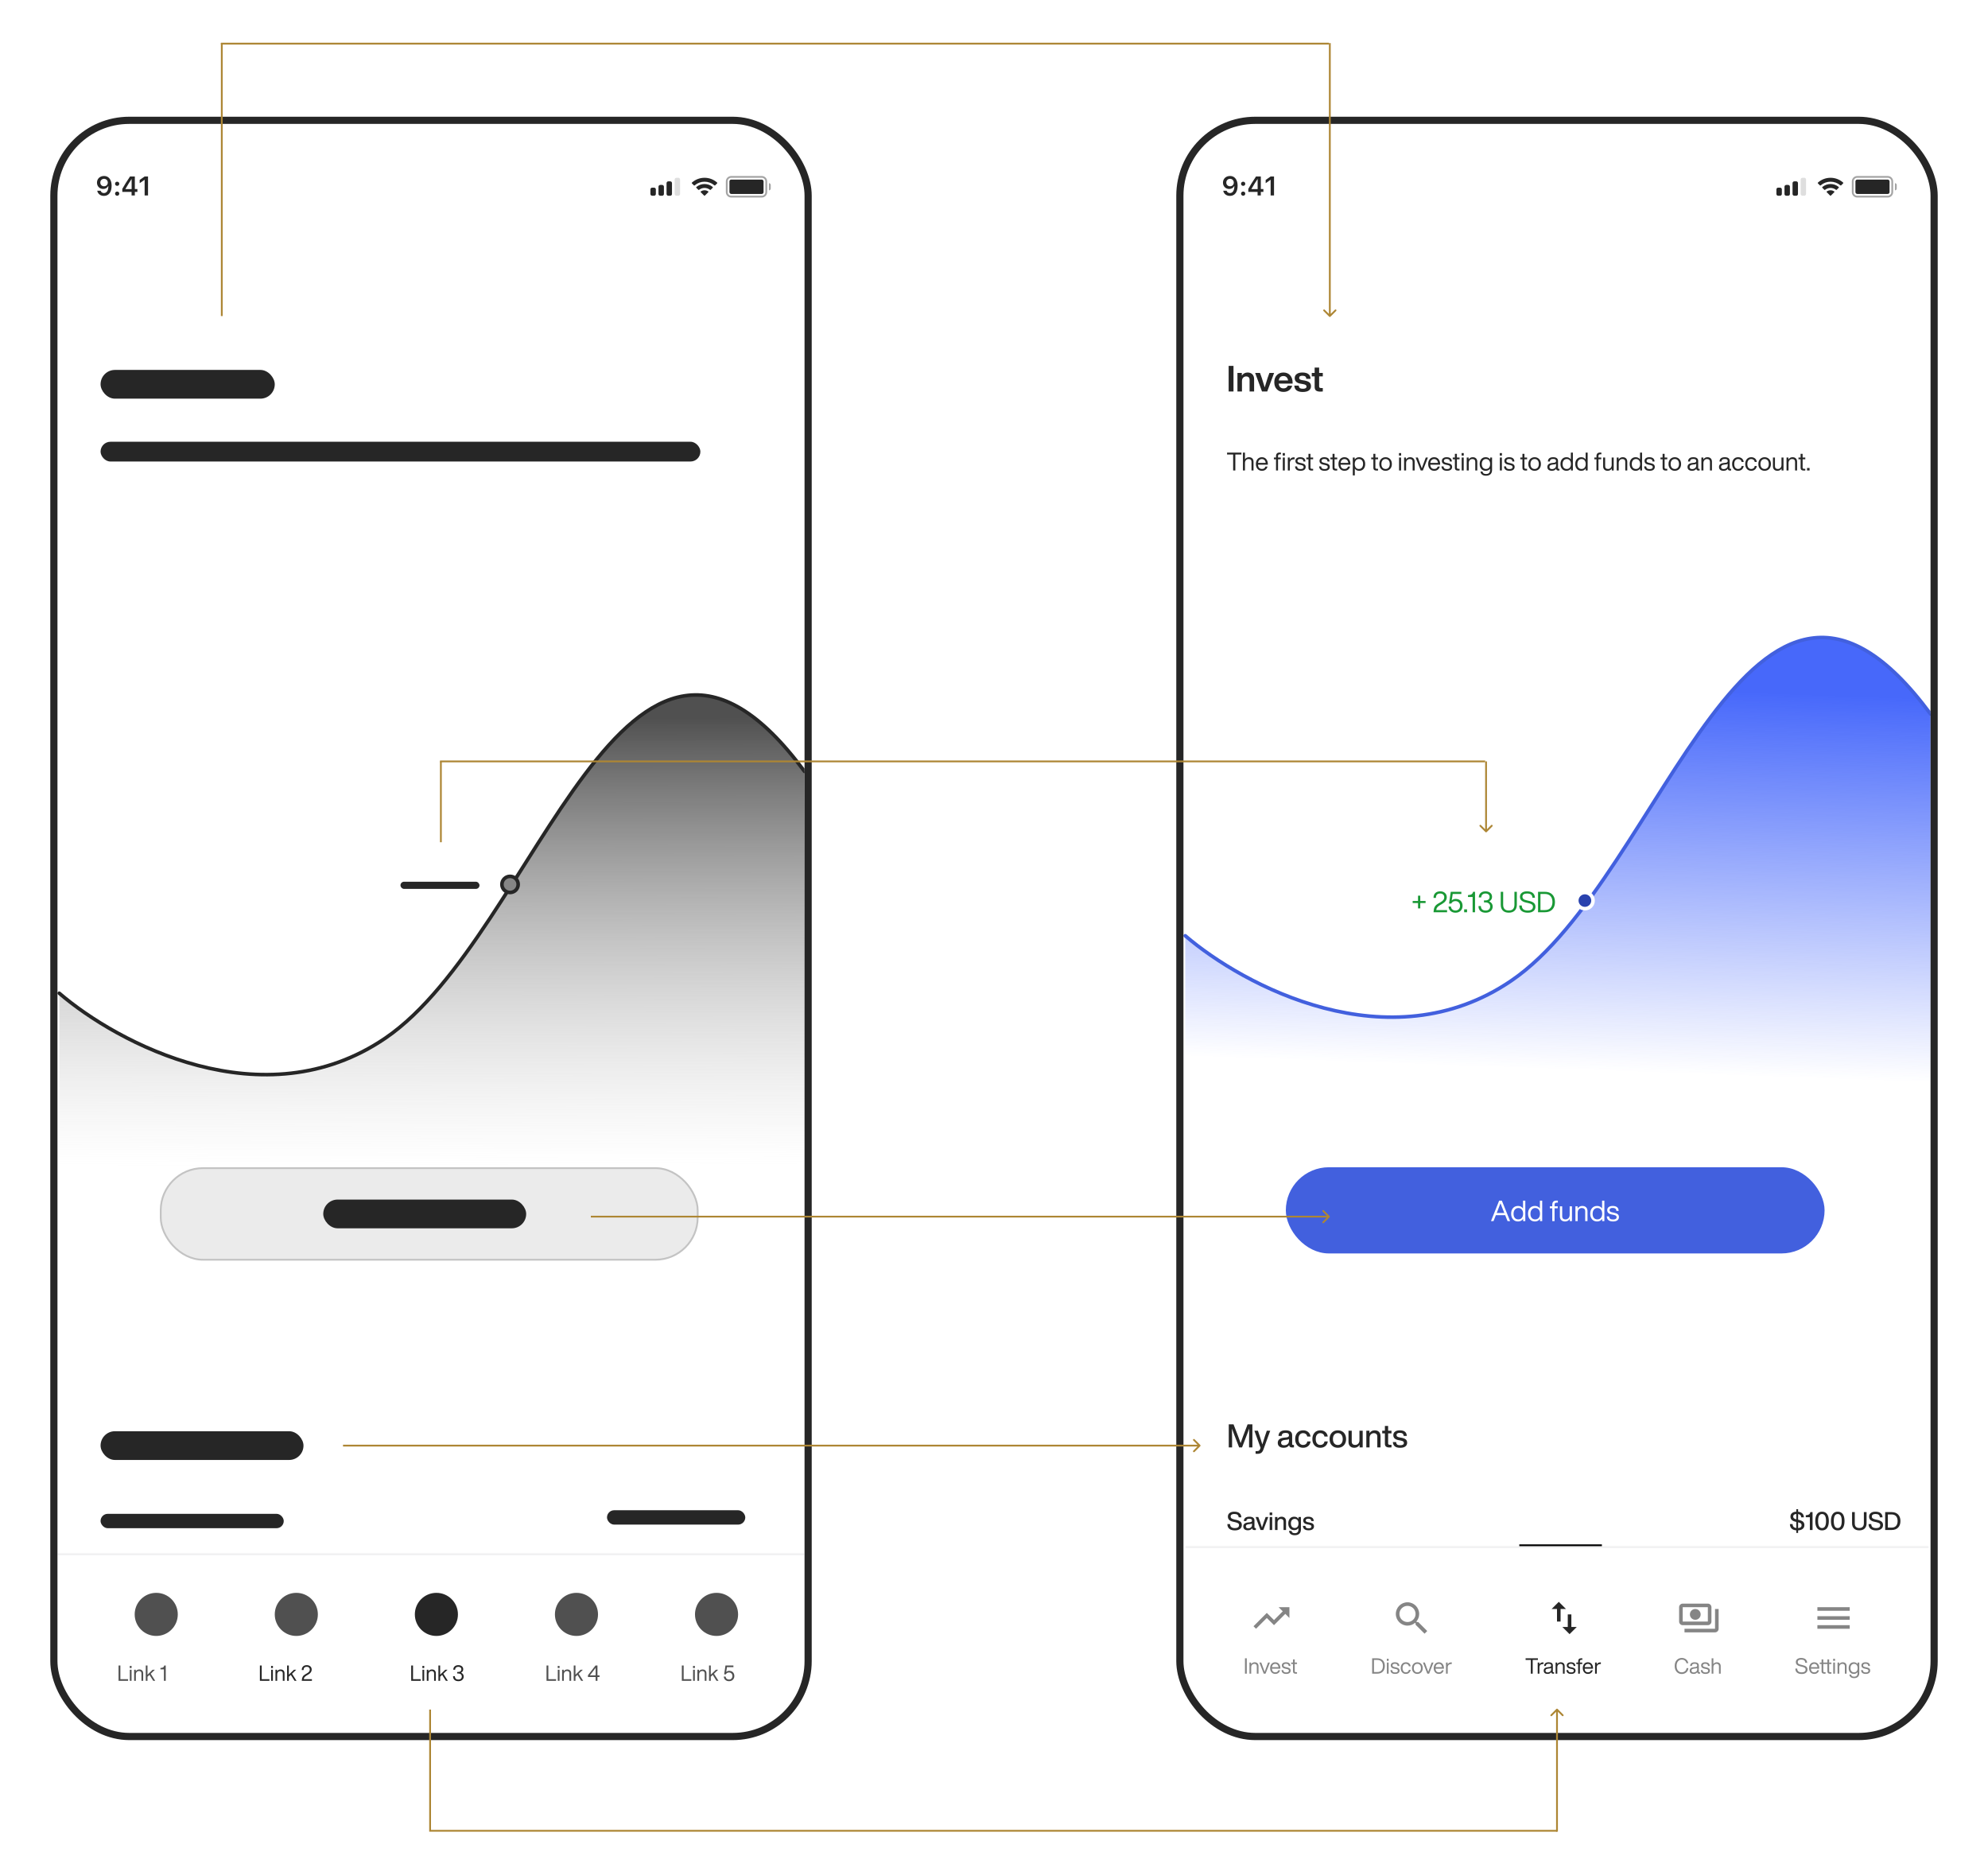 <svg width="1107" height="1044" viewBox="0 0 1107 1044" fill="none" xmlns="http://www.w3.org/2000/svg">
<rect width="1107" height="1044" fill="white"/>
<g clip-path="url(#clip0_839_2986)">
<rect x="32" y="69" width="416" height="896" rx="40" fill="white"/>
<path fill-rule="evenodd" clip-rule="evenodd" d="M372.184 101H373.184C373.736 101 374.184 101.448 374.184 102V108C374.184 108.552 373.736 109 373.184 109H372.184C371.631 109 371.184 108.552 371.184 108V102C371.184 101.448 371.631 101 372.184 101Z" fill="#C3C3C3"/>
<path fill-rule="evenodd" clip-rule="evenodd" d="M367.684 103H368.684C369.236 103 369.684 103.448 369.684 104V108C369.684 108.552 369.236 109 368.684 109H367.684C367.131 109 366.684 108.552 366.684 108V104C366.684 103.448 367.131 103 367.684 103Z" fill="#C3C3C3"/>
<path fill-rule="evenodd" clip-rule="evenodd" d="M363.184 104.5H364.184C364.736 104.5 365.184 104.948 365.184 105.5V108C365.184 108.552 364.736 109 364.184 109H363.184C362.631 109 362.184 108.552 362.184 108V105.5C362.184 104.948 362.631 104.5 363.184 104.5Z" fill="#C3C3C3"/>
<path fill-rule="evenodd" clip-rule="evenodd" d="M376.684 99H377.684C378.236 99 378.684 99.448 378.684 100V108C378.684 108.552 378.236 109 377.684 109H376.684C376.131 109 375.684 108.552 375.684 108V100C375.684 99.448 376.131 99 376.684 99Z" fill="#DEDEDE"/>
<path fill-rule="evenodd" clip-rule="evenodd" d="M372.184 101H373.184C373.736 101 374.184 101.448 374.184 102V108C374.184 108.552 373.736 109 373.184 109H372.184C371.631 109 371.184 108.552 371.184 108V102C371.184 101.448 371.631 101 372.184 101Z" fill="#262626"/>
<path fill-rule="evenodd" clip-rule="evenodd" d="M367.684 103H368.684C369.236 103 369.684 103.448 369.684 104V108C369.684 108.552 369.236 109 368.684 109H367.684C367.131 109 366.684 108.552 366.684 108V104C366.684 103.448 367.131 103 367.684 103Z" fill="#262626"/>
<path fill-rule="evenodd" clip-rule="evenodd" d="M363.184 104.5H364.184C364.736 104.5 365.184 104.948 365.184 105.5V108C365.184 108.552 364.736 109 364.184 109H363.184C362.631 109 362.184 108.552 362.184 108V105.5C362.184 104.948 362.631 104.5 363.184 104.5Z" fill="#262626"/>
<path d="M392.316 105.939C392.955 105.939 393.576 106.107 394.124 106.428L394.346 106.558C394.514 106.656 394.544 106.887 394.406 107.024L392.512 108.913C392.395 109.029 392.207 109.029 392.09 108.913L390.208 107.036C390.071 106.899 390.1 106.67 390.266 106.571L390.486 106.441C391.038 106.112 391.668 105.939 392.316 105.939Z" fill="#262626"/>
<path d="M392.316 102.47C393.907 102.47 395.435 102.997 396.679 103.975L396.855 104.113C396.995 104.223 397.007 104.431 396.881 104.556L395.75 105.684C395.646 105.788 395.48 105.8 395.362 105.712L395.224 105.61C394.383 104.985 393.37 104.65 392.316 104.65C391.256 104.65 390.237 104.989 389.394 105.621L389.256 105.724C389.137 105.813 388.971 105.802 388.866 105.697L387.736 104.57C387.61 104.444 387.622 104.237 387.761 104.127L387.936 103.989C389.183 103.003 390.718 102.47 392.316 102.47Z" fill="#262626"/>
<path d="M392.316 99C394.841 99 397.255 99.891 399.166 101.523L399.329 101.662C399.461 101.775 399.469 101.976 399.346 102.098L398.219 103.222C398.11 103.331 397.935 103.338 397.817 103.24L397.678 103.123C396.173 101.865 394.287 101.18 392.316 101.18C390.339 101.18 388.447 101.869 386.94 103.135L386.8 103.253C386.682 103.352 386.507 103.345 386.398 103.236L385.271 102.112C385.148 101.99 385.156 101.789 385.287 101.676L385.45 101.537C387.363 99.896 389.784 99 392.316 99Z" fill="#262626"/>
<path d="M428.184 102C428.736 102 429.184 102.448 429.184 103V105C429.184 105.552 428.736 106 428.184 106V102Z" fill="#A4A4A4"/>
<path fill-rule="evenodd" clip-rule="evenodd" d="M407.184 98H424.184C425.84 98 427.184 99.343 427.184 101V107C427.184 108.657 425.84 110 424.184 110H407.184C405.527 110 404.184 108.657 404.184 107V101C404.184 99.343 405.527 98 407.184 98ZM407.184 99C406.079 99 405.184 99.895 405.184 101V107C405.184 108.105 406.079 109 407.184 109H424.184C425.288 109 426.184 108.105 426.184 107V101C426.184 99.895 425.288 99 424.184 99H407.184Z" fill="#A4A4A4"/>
<rect x="406.184" y="100" width="19" height="8" rx="1" fill="#262626"/>
<path d="M57.867 109.089C60.555 109.089 62.152 106.987 62.152 103.427C62.152 102.087 61.895 100.959 61.405 100.087C60.694 98.732 59.471 98 57.926 98C55.626 98 54 99.545 54 101.713C54 103.75 55.465 105.229 57.479 105.229C58.717 105.229 59.72 104.65 60.218 103.647H60.24C60.24 103.647 60.27 103.647 60.277 103.647C60.291 103.647 60.343 103.647 60.343 103.647C60.343 106.064 59.427 107.507 57.882 107.507C56.974 107.507 56.27 107.009 56.029 106.21H54.147C54.461 107.946 55.934 109.089 57.867 109.089ZM57.933 103.728C56.717 103.728 55.853 102.863 55.853 101.655C55.853 100.476 56.761 99.575 57.94 99.575C59.12 99.575 60.028 100.49 60.028 101.684C60.028 102.863 59.142 103.728 57.933 103.728Z" fill="#262626"/>
<path d="M65.243 108.986C65.939 108.986 66.415 108.488 66.415 107.829C66.415 107.163 65.939 106.672 65.243 106.672C64.555 106.672 64.071 107.163 64.071 107.829C64.071 108.488 64.555 108.986 65.243 108.986ZM65.243 103.493C65.939 103.493 66.415 103.002 66.415 102.343C66.415 101.677 65.939 101.186 65.243 101.186C64.555 101.186 64.071 101.677 64.071 102.343C64.071 103.002 64.555 103.493 65.243 103.493Z" fill="#262626"/>
<path d="M73.271 108.833H75.08V106.862H76.508V105.266H75.08V98.264H72.414C70.546 101.076 69.059 103.427 68.107 105.178V106.862H73.271V108.833ZM69.858 105.2C71.088 103.032 72.187 101.296 73.197 99.802H73.3V105.31H69.858V105.2Z" fill="#262626"/>
<path d="M80.537 108.833H82.426V98.264H80.544L77.783 100.197V102.014L80.412 100.168H80.537V108.833Z" fill="#262626"/>
<rect x="89.5" y="650.5" width="299" height="51" rx="23.5" fill="#EBEBEB"/>
<rect x="89.5" y="650.5" width="299" height="51" rx="23.5" stroke="#C3C3C3"/>
<path d="M214.594 578.091C146.584 624.491 65.194 580.758 33 553.091V649.5H448V429.591C347.897 294.091 299.606 520.091 214.594 578.091Z" fill="url(#paint0_linear_839_2986)"/>
<path d="M33 553.091C65.194 580.758 146.584 624.491 214.594 578.091C299.606 520.091 347.897 294.091 448 429.591" stroke="#262626" stroke-width="2" stroke-linecap="round"/>
<path d="M288.547 492.5C288.547 494.98 286.523 497 284.014 497C281.504 497 279.48 494.98 279.48 492.5C279.48 490.02 281.504 488 284.014 488C286.523 488 288.547 490.02 288.547 492.5Z" fill="#858585" stroke="#262626" stroke-width="2"/>
<rect x="56" y="206" width="97" height="16" rx="8" fill="#262626"/>
<rect x="56" y="797" width="113" height="16" rx="8" fill="#262626"/>
<rect x="180" y="668" width="113" height="16" rx="8" fill="#262626"/>
<rect x="56" y="246" width="334" height="11" rx="5.5" fill="#262626"/>
<rect x="56" y="843" width="102" height="8" rx="4" fill="#262626"/>
<rect x="338" y="841" width="77" height="8" rx="4" fill="#262626"/>
<mask id="path-27-inside-1_839_2986" fill="white">
<path d="M32 865H448V969H32V865Z"/>
</mask>
<path d="M32 865H448V969H32V865Z" fill="white"/>
<path d="M32 866H448V864H32V866Z" fill="#EFEFF0" mask="url(#path-27-inside-1_839_2986)"/>
<path d="M67.028 927.456V935.088H71.324V936H66.02V927.456H67.028ZM73.272 928.872H72.252V927.696H73.272V928.872ZM73.248 936H72.288V929.808H73.248V936ZM77.547 929.664C78.231 929.664 78.771 929.856 79.155 930.228C79.539 930.612 79.731 931.14 79.731 931.812V936H78.771V931.908C78.771 930.996 78.291 930.528 77.355 930.528C76.899 930.528 76.503 930.696 76.167 931.032C75.819 931.368 75.651 931.86 75.651 932.496V936H74.691V929.808H75.603V930.732C76.071 930.024 76.719 929.664 77.547 929.664ZM86.439 936H85.323L83.235 932.676L82.131 933.708V936H81.171V927.456H82.131V932.58L84.999 929.808H86.271L83.919 932.04L86.439 936ZM91.471 927.456H92.287V936H91.279V929.628H89.335V928.836L89.527 928.824C90.127 928.788 90.583 928.668 90.883 928.464C91.171 928.272 91.375 927.936 91.471 927.456Z" fill="#505050"/>
<path d="M145.729 927.456V935.088H150.025V936H144.721V927.456H145.729ZM151.974 928.872H150.954V927.696H151.974V928.872ZM151.95 936H150.99V929.808H151.95V936ZM156.248 929.664C156.932 929.664 157.472 929.856 157.856 930.228C158.24 930.612 158.432 931.14 158.432 931.812V936H157.472V931.908C157.472 930.996 156.992 930.528 156.056 930.528C155.6 930.528 155.204 930.696 154.868 931.032C154.52 931.368 154.352 931.86 154.352 932.496V936H153.392V929.808H154.304V930.732C154.772 930.024 155.42 929.664 156.248 929.664ZM165.14 936H164.024L161.936 932.676L160.832 933.708V936H159.872V927.456H160.832V932.58L163.7 929.808H164.972L162.62 932.04L165.14 936ZM169.176 935.088H173.688V936H168.048L168.072 935.532C168.12 934.836 168.276 934.224 168.552 933.72C168.816 933.216 169.284 932.784 169.932 932.4L171.012 931.776C171.552 931.464 171.936 931.152 172.164 930.84C172.392 930.54 172.512 930.168 172.512 929.736C172.512 929.268 172.356 928.896 172.056 928.608C171.756 928.32 171.348 928.176 170.82 928.176C169.62 928.176 169.032 928.788 169.032 930.012H168.036C168.024 929.148 168.264 928.464 168.768 927.984C169.26 927.504 169.956 927.264 170.844 927.264C171.648 927.264 172.308 927.492 172.812 927.948C173.316 928.428 173.568 929.016 173.568 929.736C173.568 930.84 172.92 931.776 171.624 932.52L170.712 933.048C170.184 933.372 169.8 933.684 169.572 933.984C169.332 934.284 169.2 934.656 169.176 935.088Z" fill="#262626"/>
<path d="M229.985 927.456V935.088H234.281V936H228.977V927.456H229.985ZM236.229 928.872H235.209V927.696H236.229V928.872ZM236.205 936H235.245V929.808H236.205V936ZM240.504 929.664C241.188 929.664 241.728 929.856 242.112 930.228C242.496 930.612 242.688 931.14 242.688 931.812V936H241.728V931.908C241.728 930.996 241.248 930.528 240.312 930.528C239.856 930.528 239.46 930.696 239.124 931.032C238.776 931.368 238.608 931.86 238.608 932.496V936H237.648V929.808H238.56V930.732C239.028 930.024 239.676 929.664 240.504 929.664ZM249.396 936H248.28L246.192 932.676L245.088 933.708V936H244.128V927.456H245.088V932.58L247.956 929.808H249.228L246.876 932.04L249.396 936ZM256.78 931.452C257.728 931.956 258.208 932.664 258.208 933.6C258.208 934.38 257.932 935.004 257.392 935.472C256.852 935.952 256.144 936.192 255.268 936.192C254.308 936.192 253.576 935.952 253.048 935.448C252.52 934.956 252.268 934.284 252.28 933.42H253.276C253.288 934.032 253.468 934.5 253.816 934.812C254.152 935.124 254.644 935.28 255.268 935.28C255.844 935.28 256.3 935.136 256.636 934.824C256.972 934.524 257.152 934.116 257.152 933.6C257.152 933.084 256.972 932.676 256.624 932.364C256.276 932.052 255.808 931.896 255.208 931.896H254.572V931.056H255.148C255.712 931.056 256.144 930.936 256.456 930.672C256.768 930.42 256.924 930.06 256.924 929.604C256.924 929.16 256.768 928.812 256.456 928.56C256.144 928.308 255.736 928.176 255.208 928.176C254.668 928.176 254.236 928.32 253.924 928.596C253.612 928.872 253.444 929.28 253.42 929.808H252.412C252.412 929.04 252.664 928.416 253.168 927.96C253.672 927.504 254.344 927.264 255.208 927.264C256.024 927.264 256.684 927.48 257.188 927.888C257.692 928.296 257.944 928.86 257.944 929.58C257.944 930.396 257.548 931.02 256.78 931.452Z" fill="#262626"/>
<path d="M380.683 927.456V935.088H384.979V936H379.675V927.456H380.683ZM386.927 928.872H385.907V927.696H386.927V928.872ZM386.903 936H385.943V929.808H386.903V936ZM391.201 929.664C391.885 929.664 392.425 929.856 392.809 930.228C393.193 930.612 393.385 931.14 393.385 931.812V936H392.425V931.908C392.425 930.996 391.945 930.528 391.009 930.528C390.553 930.528 390.157 930.696 389.821 931.032C389.473 931.368 389.305 931.86 389.305 932.496V936H388.345V929.808H389.257V930.732C389.725 930.024 390.373 929.664 391.201 929.664ZM400.093 936H398.977L396.889 932.676L395.785 933.708V936H394.825V927.456H395.785V932.58L398.653 929.808H399.925L397.573 932.04L400.093 936ZM406.002 930.432C406.914 930.432 407.622 930.708 408.138 931.236C408.642 931.776 408.906 932.472 408.906 933.312C408.906 934.152 408.63 934.848 408.102 935.376C407.55 935.928 406.83 936.192 405.942 936.192C405.126 936.192 404.442 935.964 403.914 935.484C403.374 935.028 403.086 934.404 403.038 933.624H404.046C404.094 934.14 404.286 934.548 404.646 934.836C404.994 935.136 405.426 935.28 405.942 935.28C406.494 935.28 406.95 935.1 407.31 934.74C407.67 934.38 407.85 933.9 407.85 933.312C407.85 932.736 407.67 932.256 407.31 931.896C406.95 931.536 406.494 931.344 405.942 931.344C405.102 931.344 404.514 931.692 404.19 932.376H403.254L403.974 927.456H408.39V928.368H404.79L404.382 931.056C404.838 930.648 405.378 930.432 406.002 930.432Z" fill="#505050"/>
<path d="M305.341 927.456V935.088H309.637V936H304.333V927.456H305.341ZM311.585 928.872H310.565V927.696H311.585V928.872ZM311.561 936H310.601V929.808H311.561V936ZM315.859 929.664C316.543 929.664 317.083 929.856 317.467 930.228C317.851 930.612 318.043 931.14 318.043 931.812V936H317.083V931.908C317.083 930.996 316.603 930.528 315.667 930.528C315.211 930.528 314.815 930.696 314.479 931.032C314.131 931.368 313.963 931.86 313.963 932.496V936H313.003V929.808H313.915V930.732C314.383 930.024 315.031 929.664 315.859 929.664ZM324.752 936H323.636L321.548 932.676L320.444 933.708V936H319.484V927.456H320.444V932.58L323.312 929.808H324.584L322.232 932.04L324.752 936ZM332.688 932.952H333.84V933.864H332.688V936H331.68V933.864H327.396V932.892L331.596 927.456H332.688V932.952ZM331.68 932.952V928.776L328.452 932.952H331.68Z" fill="#505050"/>
<circle cx="87" cy="899" r="12" fill="#505050"/>
<circle cx="165" cy="899" r="12" fill="#505050"/>
<circle cx="243" cy="899" r="12" fill="#262626"/>
<circle cx="321" cy="899" r="12" fill="#505050"/>
<circle cx="399" cy="899" r="12" fill="#505050"/>
<rect x="223" y="491" width="44" height="4" rx="2" fill="#262626"/>
<line x1="245.5" y1="424" x2="245.5" y2="469" stroke="#AD8634"/>
</g>
<rect x="30" y="67" width="420" height="900" rx="42" stroke="#262626" stroke-width="4"/>
<g clip-path="url(#clip1_839_2986)">
<rect x="659" y="69" width="416" height="896" rx="40" fill="white"/>
<path fill-rule="evenodd" clip-rule="evenodd" d="M999.184 101H1000.18C1000.74 101 1001.18 101.448 1001.18 102V108C1001.18 108.552 1000.74 109 1000.18 109H999.184C998.631 109 998.184 108.552 998.184 108V102C998.184 101.448 998.631 101 999.184 101Z" fill="#C3C3C3"/>
<path fill-rule="evenodd" clip-rule="evenodd" d="M994.684 103H995.684C996.236 103 996.684 103.448 996.684 104V108C996.684 108.552 996.236 109 995.684 109H994.684C994.131 109 993.684 108.552 993.684 108V104C993.684 103.448 994.131 103 994.684 103Z" fill="#C3C3C3"/>
<path fill-rule="evenodd" clip-rule="evenodd" d="M990.184 104.5H991.184C991.736 104.5 992.184 104.948 992.184 105.5V108C992.184 108.552 991.736 109 991.184 109H990.184C989.631 109 989.184 108.552 989.184 108V105.5C989.184 104.948 989.631 104.5 990.184 104.5Z" fill="#C3C3C3"/>
<path fill-rule="evenodd" clip-rule="evenodd" d="M1003.68 99H1004.68C1005.24 99 1005.68 99.448 1005.68 100V108C1005.68 108.552 1005.24 109 1004.68 109H1003.68C1003.13 109 1002.68 108.552 1002.68 108V100C1002.68 99.448 1003.13 99 1003.68 99Z" fill="#DEDEDE"/>
<path fill-rule="evenodd" clip-rule="evenodd" d="M999.184 101H1000.18C1000.74 101 1001.18 101.448 1001.18 102V108C1001.18 108.552 1000.74 109 1000.18 109H999.184C998.631 109 998.184 108.552 998.184 108V102C998.184 101.448 998.631 101 999.184 101Z" fill="#262626"/>
<path fill-rule="evenodd" clip-rule="evenodd" d="M994.684 103H995.684C996.236 103 996.684 103.448 996.684 104V108C996.684 108.552 996.236 109 995.684 109H994.684C994.131 109 993.684 108.552 993.684 108V104C993.684 103.448 994.131 103 994.684 103Z" fill="#262626"/>
<path fill-rule="evenodd" clip-rule="evenodd" d="M990.184 104.5H991.184C991.736 104.5 992.184 104.948 992.184 105.5V108C992.184 108.552 991.736 109 991.184 109H990.184C989.631 109 989.184 108.552 989.184 108V105.5C989.184 104.948 989.631 104.5 990.184 104.5Z" fill="#262626"/>
<path d="M1019.32 105.939C1019.96 105.939 1020.58 106.107 1021.12 106.428L1021.35 106.558C1021.51 106.656 1021.54 106.887 1021.41 107.024L1019.51 108.913C1019.4 109.029 1019.21 109.029 1019.09 108.913L1017.21 107.036C1017.07 106.899 1017.1 106.67 1017.27 106.571L1017.49 106.441C1018.04 106.112 1018.67 105.939 1019.32 105.939Z" fill="#262626"/>
<path d="M1019.32 102.47C1020.91 102.47 1022.43 102.997 1023.68 103.975L1023.85 104.113C1023.99 104.223 1024.01 104.431 1023.88 104.556L1022.75 105.684C1022.65 105.788 1022.48 105.8 1022.36 105.712L1022.22 105.61C1021.38 104.985 1020.37 104.65 1019.32 104.65C1018.26 104.65 1017.24 104.989 1016.39 105.621L1016.26 105.724C1016.14 105.813 1015.97 105.802 1015.87 105.697L1014.74 104.57C1014.61 104.444 1014.62 104.237 1014.76 104.127L1014.94 103.989C1016.18 103.003 1017.72 102.47 1019.32 102.47Z" fill="#262626"/>
<path d="M1019.32 99C1021.84 99 1024.26 99.891 1026.17 101.523L1026.33 101.662C1026.46 101.775 1026.47 101.976 1026.35 102.098L1025.22 103.222C1025.11 103.331 1024.94 103.338 1024.82 103.24L1024.68 103.123C1023.17 101.865 1021.29 101.18 1019.32 101.18C1017.34 101.18 1015.45 101.869 1013.94 103.135L1013.8 103.253C1013.68 103.352 1013.51 103.345 1013.4 103.236L1012.27 102.112C1012.15 101.99 1012.16 101.789 1012.29 101.676L1012.45 101.537C1014.36 99.896 1016.78 99 1019.32 99Z" fill="#262626"/>
<path d="M1055.18 102C1055.74 102 1056.18 102.448 1056.18 103V105C1056.18 105.552 1055.74 106 1055.18 106V102Z" fill="#A4A4A4"/>
<path fill-rule="evenodd" clip-rule="evenodd" d="M1034.18 98H1051.18C1052.84 98 1054.18 99.343 1054.18 101V107C1054.18 108.657 1052.84 110 1051.18 110H1034.18C1032.53 110 1031.18 108.657 1031.18 107V101C1031.18 99.343 1032.53 98 1034.18 98ZM1034.18 99C1033.08 99 1032.18 99.895 1032.18 101V107C1032.18 108.105 1033.08 109 1034.18 109H1051.18C1052.29 109 1053.18 108.105 1053.18 107V101C1053.18 99.895 1052.29 99 1051.18 99H1034.18Z" fill="#A4A4A4"/>
<rect x="1033.18" y="100" width="19" height="8" rx="1" fill="#262626"/>
<path d="M684.867 109.089C687.555 109.089 689.152 106.987 689.152 103.427C689.152 102.087 688.896 100.959 688.405 100.087C687.694 98.732 686.471 98 684.926 98C682.626 98 681 99.545 681 101.713C681 103.75 682.465 105.229 684.479 105.229C685.717 105.229 686.72 104.65 687.218 103.647H687.24C687.24 103.647 687.27 103.647 687.277 103.647C687.292 103.647 687.343 103.647 687.343 103.647C687.343 106.064 686.427 107.507 684.882 107.507C683.974 107.507 683.271 107.009 683.029 106.21H681.146C681.461 107.946 682.934 109.089 684.867 109.089ZM684.933 103.728C683.717 103.728 682.853 102.863 682.853 101.655C682.853 100.476 683.761 99.575 684.94 99.575C686.12 99.575 687.028 100.49 687.028 101.684C687.028 102.863 686.142 103.728 684.933 103.728Z" fill="#262626"/>
<path d="M692.243 108.986C692.939 108.986 693.415 108.488 693.415 107.829C693.415 107.163 692.939 106.672 692.243 106.672C691.554 106.672 691.071 107.163 691.071 107.829C691.071 108.488 691.554 108.986 692.243 108.986ZM692.243 103.493C692.939 103.493 693.415 103.002 693.415 102.343C693.415 101.677 692.939 101.186 692.243 101.186C691.554 101.186 691.071 101.677 691.071 102.343C691.071 103.002 691.554 103.493 692.243 103.493Z" fill="#262626"/>
<path d="M700.271 108.833H702.08V106.862H703.508V105.266H702.08V98.264H699.414C697.546 101.076 696.059 103.427 695.107 105.178V106.862H700.271V108.833ZM696.858 105.2C698.088 103.032 699.187 101.296 700.197 99.802H700.3V105.31H696.858V105.2Z" fill="#262626"/>
<path d="M707.537 108.833H709.426V98.264H707.544L704.783 100.197V102.014L707.412 100.168H707.537V108.833Z" fill="#262626"/>
<rect x="716.5" y="650.5" width="299" height="47" rx="23.5" fill="#4260DE"/>
<path d="M840.896 680H839.472L838.144 676.688H832.96L831.648 680H830.24L834.784 668.608H836.288L840.896 680ZM833.488 675.344L833.44 675.472H837.664L837.6 675.328C837.328 674.688 836.64 672.928 835.52 670.064C834.752 672.096 834.08 673.856 833.488 675.344ZM848.074 672.928V668.608H849.354V680H848.138V678.72C847.466 679.712 846.522 680.192 845.306 680.192C844.138 680.192 843.21 679.808 842.522 679.008C841.818 678.224 841.466 677.184 841.466 675.872C841.466 674.56 841.818 673.504 842.522 672.72C843.194 671.952 844.122 671.552 845.306 671.552C846.49 671.552 847.402 672.016 848.074 672.928ZM843.53 678.224C844.01 678.768 844.65 679.04 845.466 679.04C846.266 679.04 846.922 678.768 847.402 678.192C847.882 677.648 848.122 676.864 848.122 675.872C848.122 674.896 847.882 674.128 847.402 673.552C846.922 672.992 846.266 672.704 845.466 672.704C844.666 672.704 844.01 673.008 843.53 673.584C843.05 674.16 842.81 674.944 842.81 675.936C842.81 676.928 843.05 677.68 843.53 678.224ZM857.481 672.928V668.608H858.76V680H857.545V678.72C856.873 679.712 855.929 680.192 854.713 680.192C853.545 680.192 852.617 679.808 851.929 679.008C851.225 678.224 850.873 677.184 850.873 675.872C850.873 674.56 851.225 673.504 851.929 672.72C852.601 671.952 853.529 671.552 854.713 671.552C855.897 671.552 856.809 672.016 857.481 672.928ZM852.937 678.224C853.417 678.768 854.057 679.04 854.873 679.04C855.673 679.04 856.329 678.768 856.809 678.192C857.289 677.648 857.529 676.864 857.529 675.872C857.529 674.896 857.289 674.128 856.809 673.552C856.329 672.992 855.673 672.704 854.873 672.704C854.073 672.704 853.417 673.008 852.937 673.584C852.457 674.16 852.217 674.944 852.217 675.936C852.217 676.928 852.457 677.68 852.937 678.224ZM867.486 669.696H866.75C866.014 669.696 865.646 670.096 865.646 670.864V671.744H867.406V672.864H865.646V680H864.366V672.864H863.006V671.744H864.366V670.896C864.366 669.36 865.134 668.576 866.67 668.576C866.862 668.576 867.134 668.592 867.486 668.608V669.696ZM874.056 676.416V671.744H875.336V680H874.12V678.768C873.48 679.728 872.616 680.192 871.528 680.192C870.6 680.192 869.896 679.952 869.384 679.44C868.872 678.944 868.616 678.24 868.616 677.328V671.744H869.896V677.2C869.896 678.432 870.52 679.04 871.784 679.04C872.376 679.04 872.904 678.816 873.368 678.368C873.816 677.92 874.056 677.28 874.056 676.416ZM881.065 671.552C881.977 671.552 882.697 671.808 883.209 672.304C883.721 672.816 883.977 673.52 883.977 674.416V680H882.697V674.544C882.697 673.328 882.057 672.704 880.809 672.704C880.201 672.704 879.673 672.928 879.225 673.376C878.761 673.824 878.537 674.48 878.537 675.328V680H877.257V671.744H878.473V672.976C879.097 672.032 879.961 671.552 881.065 671.552ZM892.106 672.928V668.608H893.385V680H892.17V678.72C891.498 679.712 890.554 680.192 889.338 680.192C888.17 680.192 887.242 679.808 886.554 679.008C885.85 678.224 885.498 677.184 885.498 675.872C885.498 674.56 885.85 673.504 886.554 672.72C887.226 671.952 888.154 671.552 889.338 671.552C890.522 671.552 891.434 672.016 892.106 672.928ZM887.562 678.224C888.042 678.768 888.682 679.04 889.498 679.04C890.298 679.04 890.954 678.768 891.434 678.192C891.914 677.648 892.154 676.864 892.154 675.872C892.154 674.896 891.914 674.128 891.434 673.552C890.954 672.992 890.298 672.704 889.498 672.704C888.698 672.704 888.042 673.008 887.562 673.584C887.082 674.16 886.842 674.944 886.842 675.936C886.842 676.928 887.082 677.68 887.562 678.224ZM898.216 680.192C896.008 680.192 894.84 679.264 894.712 677.376H896.008C896.072 678 896.28 678.448 896.616 678.704C896.952 678.96 897.48 679.088 898.216 679.088C899.528 679.088 900.2 678.672 900.2 677.808C900.2 677.44 900.056 677.152 899.784 676.96C899.512 676.768 899.016 676.608 898.312 676.464L897.544 676.32C895.816 676 894.968 675.2 894.968 673.888C894.968 673.184 895.224 672.608 895.768 672.192C896.312 671.776 897.048 671.552 897.976 671.552C900.152 671.552 901.272 672.464 901.336 674.288H900.056C900.024 673.696 899.832 673.28 899.512 673.024C899.176 672.784 898.664 672.656 897.976 672.656C897.416 672.656 896.984 672.768 896.696 672.976C896.392 673.2 896.248 673.488 896.248 673.872C896.248 674.24 896.376 674.512 896.632 674.688C896.888 674.88 897.304 675.024 897.912 675.152L898.648 675.296C899.656 675.504 900.376 675.792 900.824 676.16C901.272 676.544 901.496 677.056 901.496 677.728C901.496 678.512 901.192 679.12 900.616 679.552C900.04 679.984 899.24 680.192 898.216 680.192Z" fill="white"/>
<rect x="716.5" y="650.5" width="299" height="47" rx="23.5" stroke="#4260DE"/>
<path d="M686.86 218V203.76H684.16V218H686.86ZM694.719 207.44C693.359 207.44 692.279 208.02 691.499 209.16V207.68H689.059V218H691.579V212.22C691.579 211.42 691.799 210.78 692.239 210.32C692.679 209.86 693.239 209.62 693.879 209.62C695.159 209.62 695.819 210.28 695.819 211.58V218H698.339V211.16C698.339 209.98 697.999 209.06 697.359 208.42C696.719 207.78 695.839 207.44 694.719 207.44ZM705.859 210.44C705.259 212.32 704.719 214.08 704.239 215.72C703.619 213.68 703.079 211.92 702.619 210.46L701.619 207.68H698.919L702.739 218H705.639L709.479 207.68H706.859L705.859 210.44ZM719.776 213.02C719.776 211.36 719.316 210.02 718.396 208.98C717.476 207.96 716.236 207.44 714.676 207.44C713.156 207.44 711.916 207.94 710.976 208.92C710.036 209.92 709.576 211.22 709.576 212.84C709.576 214.48 710.036 215.78 710.996 216.76C711.936 217.76 713.176 218.24 714.716 218.24C715.936 218.24 716.976 217.94 717.836 217.32C718.676 216.7 719.236 215.86 719.516 214.8H717.096C716.656 215.8 715.876 216.28 714.736 216.28C713.956 216.28 713.336 216.06 712.876 215.62C712.416 215.18 712.136 214.5 712.056 213.62H719.776V213.02ZM714.656 209.4C715.376 209.4 715.956 209.62 716.416 210.06C716.856 210.5 717.136 211.1 717.256 211.86H712.076C712.316 210.22 713.176 209.4 714.656 209.4ZM725.443 218.28C726.883 218.28 728.023 218 728.823 217.44C729.623 216.88 730.023 216.08 730.023 215.04C730.023 214.16 729.723 213.48 729.163 212.98C728.603 212.5 727.683 212.14 726.443 211.9L725.143 211.7C724.523 211.6 724.083 211.46 723.823 211.26C723.543 211.06 723.423 210.8 723.423 210.44C723.423 209.64 724.023 209.24 725.223 209.24C725.923 209.24 726.463 209.38 726.823 209.64C727.183 209.9 727.363 210.34 727.403 210.94H729.783C729.683 208.62 728.163 207.44 725.223 207.44C723.863 207.44 722.803 207.72 722.063 208.28C721.303 208.84 720.943 209.6 720.943 210.56C720.943 212.28 722.063 213.32 724.323 213.68L725.503 213.88C726.263 214.02 726.783 214.18 727.083 214.38C727.363 214.58 727.523 214.88 727.523 215.24C727.523 216.08 726.843 216.48 725.483 216.48C724.723 216.48 724.163 216.36 723.803 216.08C723.443 215.82 723.243 215.36 723.183 214.72H720.723C720.843 217.1 722.423 218.28 725.443 218.28ZM736.588 207.68H734.548V204.68H732.048V207.68H730.448V209.6H732.048V215.44C732.048 216.36 732.288 217.04 732.808 217.46C733.328 217.88 734.148 218.08 735.268 218.08C735.588 218.08 736.028 218.06 736.588 218V216.08H735.728C735.288 216.08 734.988 216.02 734.808 215.88C734.628 215.76 734.548 215.52 734.548 215.18V209.6H736.588V207.68Z" fill="#262626"/>
<path d="M683.28 252.032V253.096H686.668V262H687.886V253.096H691.274V252.032H683.28ZM695.457 254.608C694.533 254.608 693.791 255 693.245 255.77V252.032H692.125V262H693.245V257.912C693.245 257.17 693.441 256.596 693.847 256.204C694.239 255.812 694.701 255.616 695.233 255.616C696.325 255.616 696.885 256.162 696.885 257.226V262H698.005V257.114C698.005 256.33 697.781 255.714 697.333 255.266C696.885 254.832 696.255 254.608 695.457 254.608ZM705.986 258.388C705.986 257.31 705.692 256.414 705.104 255.686C704.516 254.972 703.704 254.608 702.668 254.608C701.66 254.608 700.862 254.958 700.26 255.644C699.644 256.344 699.336 257.254 699.336 258.388C699.336 259.55 699.644 260.474 700.274 261.146C700.89 261.832 701.688 262.168 702.696 262.168C703.508 262.168 704.18 261.958 704.712 261.538C705.244 261.118 705.608 260.53 705.804 259.802H704.642C704.362 260.698 703.718 261.146 702.724 261.146C702.052 261.146 701.534 260.95 701.156 260.558C700.764 260.166 700.554 259.564 700.498 258.78H705.986V258.388ZM702.668 255.63C703.27 255.63 703.76 255.84 704.138 256.232C704.502 256.624 704.726 257.142 704.782 257.772H700.526C700.61 257.086 700.848 256.554 701.226 256.19C701.59 255.826 702.08 255.63 702.668 255.63ZM710.541 254.776H709.351V255.756H710.541V262H711.661V255.756H713.201V254.776H711.661V254.006C711.661 253.334 711.983 252.984 712.627 252.984H713.271V252.032C712.963 252.018 712.725 252.004 712.557 252.004C711.213 252.004 710.541 252.69 710.541 254.034V254.776ZM714.279 253.684H715.469V252.312H714.279V253.684ZM715.441 262V254.776H714.321V262H715.441ZM720.505 254.664C719.441 254.664 718.657 255.126 718.181 256.05V254.776H717.117V262H718.237V257.884C718.237 257.212 718.433 256.68 718.853 256.316C719.273 255.952 719.847 255.756 720.603 255.756H720.883V254.678C720.813 254.678 720.687 254.664 720.505 254.664ZM724.191 262.168C725.087 262.168 725.787 261.986 726.291 261.608C726.795 261.23 727.061 260.698 727.061 260.012C727.061 259.424 726.865 258.976 726.473 258.64C726.081 258.318 725.451 258.066 724.569 257.884L723.925 257.758C723.393 257.646 723.029 257.52 722.805 257.352C722.581 257.198 722.469 256.96 722.469 256.638C722.469 256.302 722.595 256.05 722.861 255.854C723.113 255.672 723.491 255.574 723.981 255.574C724.583 255.574 725.031 255.686 725.325 255.896C725.605 256.12 725.773 256.484 725.801 257.002H726.921C726.865 255.406 725.885 254.608 723.981 254.608C723.169 254.608 722.525 254.804 722.049 255.168C721.573 255.532 721.349 256.036 721.349 256.652C721.349 257.8 722.091 258.5 723.603 258.78L724.275 258.906C724.891 259.032 725.325 259.172 725.563 259.34C725.801 259.508 725.927 259.76 725.927 260.082C725.927 260.838 725.339 261.202 724.191 261.202C723.547 261.202 723.085 261.09 722.791 260.866C722.497 260.642 722.315 260.25 722.259 259.704H721.125C721.237 261.356 722.259 262.168 724.191 262.168ZM731.205 254.776H729.721V252.732H728.601V254.776H727.411V255.756H728.601V260.544C728.601 261.552 729.203 262.042 730.407 262.042C730.631 262.042 730.897 262.028 731.205 262V261.062H730.547C729.987 261.062 729.721 260.866 729.721 260.446V255.756H731.205V254.776ZM737.603 262.168C738.499 262.168 739.199 261.986 739.703 261.608C740.207 261.23 740.473 260.698 740.473 260.012C740.473 259.424 740.277 258.976 739.885 258.64C739.493 258.318 738.863 258.066 737.981 257.884L737.337 257.758C736.805 257.646 736.441 257.52 736.217 257.352C735.993 257.198 735.881 256.96 735.881 256.638C735.881 256.302 736.007 256.05 736.273 255.854C736.525 255.672 736.903 255.574 737.393 255.574C737.995 255.574 738.443 255.686 738.737 255.896C739.017 256.12 739.185 256.484 739.213 257.002H740.333C740.277 255.406 739.297 254.608 737.393 254.608C736.581 254.608 735.937 254.804 735.461 255.168C734.985 255.532 734.761 256.036 734.761 256.652C734.761 257.8 735.503 258.5 737.015 258.78L737.687 258.906C738.303 259.032 738.737 259.172 738.975 259.34C739.213 259.508 739.339 259.76 739.339 260.082C739.339 260.838 738.751 261.202 737.603 261.202C736.959 261.202 736.497 261.09 736.203 260.866C735.909 260.642 735.727 260.25 735.671 259.704H734.537C734.649 261.356 735.671 262.168 737.603 262.168ZM744.617 254.776H743.133V252.732H742.013V254.776H740.823V255.756H742.013V260.544C742.013 261.552 742.615 262.042 743.819 262.042C744.043 262.042 744.309 262.028 744.617 262V261.062H743.959C743.399 261.062 743.133 260.866 743.133 260.446V255.756H744.617V254.776ZM751.964 258.388C751.964 257.31 751.67 256.414 751.082 255.686C750.494 254.972 749.682 254.608 748.646 254.608C747.638 254.608 746.84 254.958 746.238 255.644C745.622 256.344 745.314 257.254 745.314 258.388C745.314 259.55 745.622 260.474 746.252 261.146C746.868 261.832 747.666 262.168 748.674 262.168C749.486 262.168 750.158 261.958 750.69 261.538C751.222 261.118 751.586 260.53 751.782 259.802H750.62C750.34 260.698 749.696 261.146 748.702 261.146C748.03 261.146 747.512 260.95 747.134 260.558C746.742 260.166 746.532 259.564 746.476 258.78H751.964V258.388ZM748.646 255.63C749.248 255.63 749.738 255.84 750.116 256.232C750.48 256.624 750.704 257.142 750.76 257.772H746.504C746.588 257.086 746.826 256.554 747.204 256.19C747.568 255.826 748.058 255.63 748.646 255.63ZM756.835 254.608C755.757 254.608 754.931 255.042 754.357 255.896V254.776H753.293V264.744H754.413V260.964C754.987 261.776 755.799 262.168 756.835 262.168C757.843 262.168 758.669 261.832 759.285 261.132C759.887 260.446 760.195 259.536 760.195 258.388C760.195 257.24 759.887 256.33 759.285 255.63C758.669 254.958 757.843 254.608 756.835 254.608ZM756.695 261.16C755.981 261.16 755.421 260.922 755.001 260.418C754.581 259.942 754.371 259.256 754.371 258.388C754.371 257.52 754.581 256.834 755.001 256.344C755.421 255.868 755.981 255.616 756.695 255.616C757.409 255.616 757.969 255.868 758.389 256.344C758.809 256.82 759.019 257.492 759.019 258.332C759.019 259.2 758.795 259.9 758.375 260.404C757.955 260.908 757.395 261.16 756.695 261.16ZM767.354 254.776H765.87V252.732H764.75V254.776H763.56V255.756H764.75V260.544C764.75 261.552 765.352 262.042 766.556 262.042C766.78 262.042 767.046 262.028 767.354 262V261.062H766.696C766.136 261.062 765.87 260.866 765.87 260.446V255.756H767.354V254.776ZM774.071 261.132C774.715 260.46 775.051 259.536 775.051 258.388C775.051 257.24 774.715 256.33 774.071 255.644C773.399 254.958 772.559 254.608 771.551 254.608C770.529 254.608 769.689 254.958 769.031 255.644C768.373 256.33 768.051 257.24 768.051 258.388C768.051 259.536 768.373 260.46 769.031 261.132C769.689 261.832 770.529 262.168 771.551 262.168C772.559 262.168 773.399 261.832 774.071 261.132ZM769.857 260.418C769.437 259.942 769.227 259.256 769.227 258.388C769.227 257.52 769.437 256.834 769.857 256.344C770.277 255.868 770.837 255.616 771.551 255.616C772.251 255.616 772.825 255.868 773.245 256.344C773.665 256.834 773.875 257.52 773.875 258.388C773.875 259.256 773.665 259.942 773.245 260.418C772.825 260.922 772.251 261.16 771.551 261.16C770.837 261.16 770.277 260.922 769.857 260.418ZM780.199 253.684V252.312H779.009V253.684H780.199ZM780.171 262V254.776H779.051V262H780.171ZM785.186 254.608C784.22 254.608 783.464 255.028 782.918 255.854V254.776H781.854V262H782.974V257.912C782.974 257.17 783.17 256.596 783.576 256.204C783.968 255.812 784.43 255.616 784.962 255.616C786.054 255.616 786.614 256.162 786.614 257.226V262H787.734V257.114C787.734 256.33 787.51 255.714 787.062 255.266C786.614 254.832 785.984 254.608 785.186 254.608ZM792.741 257.982C792.223 259.368 791.887 260.306 791.719 260.796C791.621 260.516 791.285 259.578 790.697 257.996L789.507 254.776H788.289L791.117 262H792.293L795.135 254.776H793.931L792.741 257.982ZM801.921 258.388C801.921 257.31 801.627 256.414 801.039 255.686C800.451 254.972 799.639 254.608 798.603 254.608C797.595 254.608 796.797 254.958 796.195 255.644C795.579 256.344 795.271 257.254 795.271 258.388C795.271 259.55 795.579 260.474 796.209 261.146C796.825 261.832 797.623 262.168 798.631 262.168C799.443 262.168 800.115 261.958 800.647 261.538C801.179 261.118 801.543 260.53 801.739 259.802H800.577C800.297 260.698 799.653 261.146 798.659 261.146C797.987 261.146 797.469 260.95 797.091 260.558C796.699 260.166 796.489 259.564 796.433 258.78H801.921V258.388ZM798.603 255.63C799.205 255.63 799.695 255.84 800.073 256.232C800.437 256.624 800.661 257.142 800.717 257.772H796.461C796.545 257.086 796.783 256.554 797.161 256.19C797.525 255.826 798.015 255.63 798.603 255.63ZM805.73 262.168C806.626 262.168 807.326 261.986 807.83 261.608C808.334 261.23 808.6 260.698 808.6 260.012C808.6 259.424 808.404 258.976 808.012 258.64C807.62 258.318 806.99 258.066 806.108 257.884L805.464 257.758C804.932 257.646 804.568 257.52 804.344 257.352C804.12 257.198 804.008 256.96 804.008 256.638C804.008 256.302 804.134 256.05 804.4 255.854C804.652 255.672 805.03 255.574 805.52 255.574C806.122 255.574 806.57 255.686 806.864 255.896C807.144 256.12 807.312 256.484 807.34 257.002H808.46C808.404 255.406 807.424 254.608 805.52 254.608C804.708 254.608 804.064 254.804 803.588 255.168C803.112 255.532 802.888 256.036 802.888 256.652C802.888 257.8 803.63 258.5 805.142 258.78L805.814 258.906C806.43 259.032 806.864 259.172 807.102 259.34C807.34 259.508 807.466 259.76 807.466 260.082C807.466 260.838 806.878 261.202 805.73 261.202C805.086 261.202 804.624 261.09 804.33 260.866C804.036 260.642 803.854 260.25 803.798 259.704H802.664C802.776 261.356 803.798 262.168 805.73 262.168ZM812.744 254.776H811.26V252.732H810.14V254.776H808.95V255.756H810.14V260.544C810.14 261.552 810.742 262.042 811.946 262.042C812.17 262.042 812.436 262.028 812.744 262V261.062H812.086C811.526 261.062 811.26 260.866 811.26 260.446V255.756H812.744V254.776ZM815.076 253.684V252.312H813.886V253.684H815.076ZM815.048 262V254.776H813.928V262H815.048ZM820.063 254.608C819.097 254.608 818.341 255.028 817.795 255.854V254.776H816.731V262H817.851V257.912C817.851 257.17 818.047 256.596 818.453 256.204C818.845 255.812 819.307 255.616 819.839 255.616C820.931 255.616 821.491 256.162 821.491 257.226V262H822.611V257.114C822.611 256.33 822.387 255.714 821.939 255.266C821.491 254.832 820.861 254.608 820.063 254.608ZM829.779 255.826C829.191 255.014 828.365 254.608 827.301 254.608C826.265 254.608 825.453 254.958 824.865 255.63C824.249 256.316 823.941 257.24 823.941 258.388C823.941 259.536 824.249 260.446 824.865 261.132C825.467 261.832 826.279 262.168 827.301 262.168C828.337 262.168 829.149 261.79 829.723 261.02V261.72C829.723 263.218 828.967 263.96 827.483 263.96C826.307 263.96 825.663 263.512 825.523 262.588H824.403C824.473 263.316 824.781 263.89 825.327 264.296C825.859 264.716 826.587 264.912 827.483 264.912C828.561 264.912 829.387 264.632 829.975 264.058C830.549 263.498 830.843 262.714 830.843 261.72V254.776H829.779V255.826ZM827.441 261.16C826.741 261.16 826.167 260.908 825.747 260.404C825.327 259.9 825.117 259.228 825.117 258.388C825.117 257.548 825.327 256.876 825.747 256.372C826.167 255.868 826.741 255.616 827.441 255.616C828.141 255.616 828.715 255.868 829.135 256.358C829.555 256.862 829.765 257.534 829.765 258.388C829.765 259.256 829.555 259.928 829.135 260.418C828.715 260.922 828.141 261.16 827.441 261.16ZM836.336 253.684V252.312H835.146V253.684H836.336ZM836.308 262V254.776H835.188V262H836.308ZM840.538 262.168C841.434 262.168 842.134 261.986 842.638 261.608C843.142 261.23 843.408 260.698 843.408 260.012C843.408 259.424 843.212 258.976 842.82 258.64C842.428 258.318 841.798 258.066 840.916 257.884L840.272 257.758C839.74 257.646 839.376 257.52 839.152 257.352C838.928 257.198 838.816 256.96 838.816 256.638C838.816 256.302 838.942 256.05 839.208 255.854C839.46 255.672 839.838 255.574 840.328 255.574C840.93 255.574 841.378 255.686 841.672 255.896C841.952 256.12 842.12 256.484 842.148 257.002H843.268C843.212 255.406 842.232 254.608 840.328 254.608C839.516 254.608 838.872 254.804 838.396 255.168C837.92 255.532 837.696 256.036 837.696 256.652C837.696 257.8 838.438 258.5 839.95 258.78L840.622 258.906C841.238 259.032 841.672 259.172 841.91 259.34C842.148 259.508 842.274 259.76 842.274 260.082C842.274 260.838 841.686 261.202 840.538 261.202C839.894 261.202 839.432 261.09 839.138 260.866C838.844 260.642 838.662 260.25 838.606 259.704H837.472C837.584 261.356 838.606 262.168 840.538 262.168ZM850.356 254.776H848.872V252.732H847.752V254.776H846.562V255.756H847.752V260.544C847.752 261.552 848.354 262.042 849.558 262.042C849.782 262.042 850.048 262.028 850.356 262V261.062H849.698C849.138 261.062 848.872 260.866 848.872 260.446V255.756H850.356V254.776ZM857.073 261.132C857.717 260.46 858.053 259.536 858.053 258.388C858.053 257.24 857.717 256.33 857.073 255.644C856.401 254.958 855.561 254.608 854.553 254.608C853.531 254.608 852.691 254.958 852.033 255.644C851.375 256.33 851.053 257.24 851.053 258.388C851.053 259.536 851.375 260.46 852.033 261.132C852.691 261.832 853.531 262.168 854.553 262.168C855.561 262.168 856.401 261.832 857.073 261.132ZM852.859 260.418C852.439 259.942 852.229 259.256 852.229 258.388C852.229 257.52 852.439 256.834 852.859 256.344C853.279 255.868 853.839 255.616 854.553 255.616C855.253 255.616 855.827 255.868 856.247 256.344C856.667 256.834 856.877 257.52 856.877 258.388C856.877 259.256 856.667 259.942 856.247 260.418C855.827 260.922 855.253 261.16 854.553 261.16C853.839 261.16 853.279 260.922 852.859 260.418ZM867.961 261.09C867.695 261.09 867.569 260.978 867.569 260.74V256.708C867.569 255.308 866.659 254.608 864.853 254.608C862.977 254.608 861.997 255.406 861.913 257.002H863.033C863.061 256.47 863.215 256.106 863.495 255.896C863.775 255.686 864.223 255.574 864.853 255.574C865.441 255.574 865.847 255.672 866.099 255.84C866.351 256.022 866.477 256.316 866.477 256.708C866.477 257.296 866.099 257.618 865.343 257.702L864.307 257.814C862.515 258.01 861.633 258.752 861.633 260.054C861.633 260.726 861.857 261.258 862.305 261.622C862.753 261.986 863.383 262.168 864.181 262.168C865.245 262.168 866.029 261.79 866.533 261.006C866.589 261.706 866.995 262.042 867.751 262.042C867.975 262.042 868.171 262.028 868.367 262V261.09H867.961ZM864.237 261.216C863.761 261.216 863.397 261.118 863.159 260.908C862.907 260.698 862.795 260.404 862.795 260.026C862.795 259.648 862.921 259.354 863.173 259.144C863.425 258.948 863.859 258.808 864.475 258.724L865.525 258.598C865.945 258.556 866.267 258.458 866.477 258.29V259.144C866.477 259.816 866.253 260.32 865.805 260.67C865.357 261.034 864.825 261.216 864.237 261.216ZM874.717 255.812C874.129 255.014 873.331 254.608 872.295 254.608C871.259 254.608 870.447 254.958 869.859 255.63C869.243 256.316 868.935 257.24 868.935 258.388C868.935 259.536 869.243 260.446 869.859 261.132C870.461 261.832 871.273 262.168 872.295 262.168C873.359 262.168 874.185 261.748 874.773 260.88V262H875.837V252.032H874.717V255.812ZM870.741 260.446C870.321 259.97 870.111 259.312 870.111 258.444C870.111 257.576 870.321 256.89 870.741 256.386C871.161 255.882 871.735 255.616 872.435 255.616C873.135 255.616 873.709 255.868 874.129 256.358C874.549 256.862 874.759 257.534 874.759 258.388C874.759 259.256 874.549 259.942 874.129 260.418C873.709 260.922 873.135 261.16 872.435 261.16C871.721 261.16 871.161 260.922 870.741 260.446ZM882.948 255.812C882.36 255.014 881.562 254.608 880.526 254.608C879.49 254.608 878.678 254.958 878.09 255.63C877.474 256.316 877.166 257.24 877.166 258.388C877.166 259.536 877.474 260.446 878.09 261.132C878.692 261.832 879.504 262.168 880.526 262.168C881.59 262.168 882.416 261.748 883.004 260.88V262H884.068V252.032H882.948V255.812ZM878.972 260.446C878.552 259.97 878.342 259.312 878.342 258.444C878.342 257.576 878.552 256.89 878.972 256.386C879.392 255.882 879.966 255.616 880.666 255.616C881.366 255.616 881.94 255.868 882.36 256.358C882.78 256.862 882.99 257.534 882.99 258.388C882.99 259.256 882.78 259.942 882.36 260.418C881.94 260.922 881.366 261.16 880.666 261.16C879.952 261.16 879.392 260.922 878.972 260.446ZM891.702 252.984V252.032C891.394 252.018 891.156 252.004 890.988 252.004C889.644 252.004 888.972 252.69 888.972 254.034V254.776H887.782V255.756H888.972V262H890.092V255.756H891.632V254.776H890.092V254.006C890.092 253.334 890.414 252.984 891.058 252.984H891.702ZM897.452 258.864C897.452 259.62 897.242 260.18 896.85 260.572C896.444 260.964 895.982 261.16 895.464 261.16C894.358 261.16 893.812 260.628 893.812 259.55V254.776H892.692V259.662C892.692 260.46 892.916 261.076 893.364 261.51C893.812 261.958 894.428 262.168 895.24 262.168C896.192 262.168 896.948 261.762 897.508 260.922V262H898.572V254.776H897.452V258.864ZM903.584 254.608C902.618 254.608 901.862 255.028 901.316 255.854V254.776H900.252V262H901.372V257.912C901.372 257.17 901.568 256.596 901.974 256.204C902.366 255.812 902.828 255.616 903.36 255.616C904.452 255.616 905.012 256.162 905.012 257.226V262H906.132V257.114C906.132 256.33 905.908 255.714 905.46 255.266C905.012 254.832 904.382 254.608 903.584 254.608ZM913.245 255.812C912.657 255.014 911.859 254.608 910.823 254.608C909.787 254.608 908.975 254.958 908.387 255.63C907.771 256.316 907.463 257.24 907.463 258.388C907.463 259.536 907.771 260.446 908.387 261.132C908.989 261.832 909.801 262.168 910.823 262.168C911.887 262.168 912.713 261.748 913.301 260.88V262H914.365V252.032H913.245V255.812ZM909.269 260.446C908.849 259.97 908.639 259.312 908.639 258.444C908.639 257.576 908.849 256.89 909.269 256.386C909.689 255.882 910.263 255.616 910.963 255.616C911.663 255.616 912.237 255.868 912.657 256.358C913.077 256.862 913.287 257.534 913.287 258.388C913.287 259.256 913.077 259.942 912.657 260.418C912.237 260.922 911.663 261.16 910.963 261.16C910.249 261.16 909.689 260.922 909.269 260.446ZM918.591 262.168C919.487 262.168 920.187 261.986 920.691 261.608C921.195 261.23 921.461 260.698 921.461 260.012C921.461 259.424 921.265 258.976 920.873 258.64C920.481 258.318 919.851 258.066 918.969 257.884L918.325 257.758C917.793 257.646 917.429 257.52 917.205 257.352C916.981 257.198 916.869 256.96 916.869 256.638C916.869 256.302 916.995 256.05 917.261 255.854C917.513 255.672 917.891 255.574 918.381 255.574C918.983 255.574 919.431 255.686 919.725 255.896C920.005 256.12 920.173 256.484 920.201 257.002H921.321C921.265 255.406 920.285 254.608 918.381 254.608C917.569 254.608 916.925 254.804 916.449 255.168C915.973 255.532 915.749 256.036 915.749 256.652C915.749 257.8 916.491 258.5 918.003 258.78L918.675 258.906C919.291 259.032 919.725 259.172 919.963 259.34C920.201 259.508 920.327 259.76 920.327 260.082C920.327 260.838 919.739 261.202 918.591 261.202C917.947 261.202 917.485 261.09 917.191 260.866C916.897 260.642 916.715 260.25 916.659 259.704H915.525C915.637 261.356 916.659 262.168 918.591 262.168ZM928.408 254.776H926.924V252.732H925.804V254.776H924.614V255.756H925.804V260.544C925.804 261.552 926.406 262.042 927.61 262.042C927.834 262.042 928.1 262.028 928.408 262V261.062H927.75C927.19 261.062 926.924 260.866 926.924 260.446V255.756H928.408V254.776ZM935.125 261.132C935.769 260.46 936.105 259.536 936.105 258.388C936.105 257.24 935.769 256.33 935.125 255.644C934.453 254.958 933.613 254.608 932.605 254.608C931.583 254.608 930.743 254.958 930.085 255.644C929.427 256.33 929.105 257.24 929.105 258.388C929.105 259.536 929.427 260.46 930.085 261.132C930.743 261.832 931.583 262.168 932.605 262.168C933.613 262.168 934.453 261.832 935.125 261.132ZM930.911 260.418C930.491 259.942 930.281 259.256 930.281 258.388C930.281 257.52 930.491 256.834 930.911 256.344C931.331 255.868 931.891 255.616 932.605 255.616C933.305 255.616 933.879 255.868 934.299 256.344C934.719 256.834 934.929 257.52 934.929 258.388C934.929 259.256 934.719 259.942 934.299 260.418C933.879 260.922 933.305 261.16 932.605 261.16C931.891 261.16 931.331 260.922 930.911 260.418ZM946.014 261.09C945.748 261.09 945.622 260.978 945.622 260.74V256.708C945.622 255.308 944.712 254.608 942.906 254.608C941.03 254.608 940.05 255.406 939.966 257.002H941.086C941.114 256.47 941.268 256.106 941.548 255.896C941.828 255.686 942.276 255.574 942.906 255.574C943.494 255.574 943.9 255.672 944.152 255.84C944.404 256.022 944.53 256.316 944.53 256.708C944.53 257.296 944.152 257.618 943.396 257.702L942.36 257.814C940.568 258.01 939.686 258.752 939.686 260.054C939.686 260.726 939.91 261.258 940.358 261.622C940.806 261.986 941.436 262.168 942.234 262.168C943.298 262.168 944.082 261.79 944.586 261.006C944.642 261.706 945.048 262.042 945.804 262.042C946.028 262.042 946.224 262.028 946.42 262V261.09H946.014ZM942.29 261.216C941.814 261.216 941.45 261.118 941.212 260.908C940.96 260.698 940.848 260.404 940.848 260.026C940.848 259.648 940.974 259.354 941.226 259.144C941.478 258.948 941.912 258.808 942.528 258.724L943.578 258.598C943.998 258.556 944.32 258.458 944.53 258.29V259.144C944.53 259.816 944.306 260.32 943.858 260.67C943.41 261.034 942.878 261.216 942.29 261.216ZM950.738 254.608C949.772 254.608 949.016 255.028 948.47 255.854V254.776H947.406V262H948.526V257.912C948.526 257.17 948.722 256.596 949.128 256.204C949.52 255.812 949.982 255.616 950.514 255.616C951.606 255.616 952.166 256.162 952.166 257.226V262H953.286V257.114C953.286 256.33 953.062 255.714 952.614 255.266C952.166 254.832 951.536 254.608 950.738 254.608ZM963.541 261.09C963.275 261.09 963.149 260.978 963.149 260.74V256.708C963.149 255.308 962.239 254.608 960.433 254.608C958.557 254.608 957.577 255.406 957.493 257.002H958.613C958.641 256.47 958.795 256.106 959.075 255.896C959.355 255.686 959.803 255.574 960.433 255.574C961.021 255.574 961.427 255.672 961.679 255.84C961.931 256.022 962.057 256.316 962.057 256.708C962.057 257.296 961.679 257.618 960.923 257.702L959.887 257.814C958.095 258.01 957.213 258.752 957.213 260.054C957.213 260.726 957.437 261.258 957.885 261.622C958.333 261.986 958.963 262.168 959.761 262.168C960.825 262.168 961.609 261.79 962.113 261.006C962.169 261.706 962.575 262.042 963.331 262.042C963.555 262.042 963.751 262.028 963.947 262V261.09H963.541ZM959.817 261.216C959.341 261.216 958.977 261.118 958.739 260.908C958.487 260.698 958.375 260.404 958.375 260.026C958.375 259.648 958.501 259.354 958.753 259.144C959.005 258.948 959.439 258.808 960.055 258.724L961.105 258.598C961.525 258.556 961.847 258.458 962.057 258.29V259.144C962.057 259.816 961.833 260.32 961.385 260.67C960.937 261.034 960.405 261.216 959.817 261.216ZM967.861 262.168C968.673 262.168 969.373 261.93 969.933 261.454C970.493 260.978 970.843 260.334 970.969 259.522H969.821C969.737 260.04 969.513 260.446 969.149 260.726C968.785 261.02 968.351 261.16 967.861 261.16C967.203 261.16 966.671 260.922 966.279 260.432C965.887 259.956 965.691 259.27 965.691 258.388C965.691 257.506 965.887 256.82 966.279 256.344C966.671 255.868 967.189 255.616 967.861 255.616C968.351 255.616 968.771 255.756 969.135 256.036C969.499 256.316 969.723 256.722 969.807 257.226H970.969C970.857 256.414 970.521 255.784 969.975 255.308C969.415 254.846 968.715 254.608 967.861 254.608C966.839 254.608 966.027 254.958 965.439 255.63C964.823 256.316 964.515 257.24 964.515 258.388C964.515 259.536 964.823 260.446 965.439 261.132C966.055 261.832 966.853 262.168 967.861 262.168ZM975.162 262.168C975.974 262.168 976.674 261.93 977.234 261.454C977.794 260.978 978.144 260.334 978.27 259.522H977.122C977.038 260.04 976.814 260.446 976.45 260.726C976.086 261.02 975.652 261.16 975.162 261.16C974.504 261.16 973.972 260.922 973.58 260.432C973.188 259.956 972.992 259.27 972.992 258.388C972.992 257.506 973.188 256.82 973.58 256.344C973.972 255.868 974.49 255.616 975.162 255.616C975.652 255.616 976.072 255.756 976.436 256.036C976.8 256.316 977.024 256.722 977.108 257.226H978.27C978.158 256.414 977.822 255.784 977.276 255.308C976.716 254.846 976.016 254.608 975.162 254.608C974.14 254.608 973.328 254.958 972.74 255.63C972.124 256.316 971.816 257.24 971.816 258.388C971.816 259.536 972.124 260.446 972.74 261.132C973.356 261.832 974.154 262.168 975.162 262.168ZM985.137 261.132C985.781 260.46 986.117 259.536 986.117 258.388C986.117 257.24 985.781 256.33 985.137 255.644C984.465 254.958 983.625 254.608 982.617 254.608C981.595 254.608 980.755 254.958 980.097 255.644C979.439 256.33 979.117 257.24 979.117 258.388C979.117 259.536 979.439 260.46 980.097 261.132C980.755 261.832 981.595 262.168 982.617 262.168C983.625 262.168 984.465 261.832 985.137 261.132ZM980.923 260.418C980.503 259.942 980.293 259.256 980.293 258.388C980.293 257.52 980.503 256.834 980.923 256.344C981.343 255.868 981.903 255.616 982.617 255.616C983.317 255.616 983.891 255.868 984.311 256.344C984.731 256.834 984.941 257.52 984.941 258.388C984.941 259.256 984.731 259.942 984.311 260.418C983.891 260.922 983.317 261.16 982.617 261.16C981.903 261.16 981.343 260.922 980.923 260.418ZM992.006 258.864C992.006 259.62 991.796 260.18 991.404 260.572C990.998 260.964 990.536 261.16 990.018 261.16C988.912 261.16 988.366 260.628 988.366 259.55V254.776H987.246V259.662C987.246 260.46 987.47 261.076 987.918 261.51C988.366 261.958 988.982 262.168 989.794 262.168C990.746 262.168 991.502 261.762 992.062 260.922V262H993.126V254.776H992.006V258.864ZM998.139 254.608C997.173 254.608 996.417 255.028 995.871 255.854V254.776H994.807V262H995.927V257.912C995.927 257.17 996.123 256.596 996.529 256.204C996.921 255.812 997.383 255.616 997.915 255.616C999.007 255.616 999.567 256.162 999.567 257.226V262H1000.69V257.114C1000.69 256.33 1000.46 255.714 1000.01 255.266C999.567 254.832 998.937 254.608 998.139 254.608ZM1005.26 254.776H1003.77V252.732H1002.65V254.776H1001.46V255.756H1002.65V260.544C1002.65 261.552 1003.26 262.042 1004.46 262.042C1004.68 262.042 1004.95 262.028 1005.26 262V261.062H1004.6C1004.04 261.062 1003.77 260.866 1003.77 260.446V255.756H1005.26V254.776ZM1007.65 262V260.6H1006.23V262H1007.65Z" fill="#262626"/>
<path d="M841.594 546.091C773.584 592.491 692.194 548.758 660 521.091V617.5H1075V397.591C974.897 262.091 926.606 488.091 841.594 546.091Z" fill="url(#paint1_linear_839_2986)"/>
<path d="M790.864 501.728V498.768H789.616V501.728H786.64V502.88H789.616V505.84H790.864V502.88H793.824V501.728H790.864ZM799.772 506.784C799.804 506.208 799.98 505.712 800.3 505.312C800.604 504.912 801.116 504.496 801.82 504.064L803.036 503.36C804.764 502.368 805.628 501.12 805.628 499.648C805.628 498.688 805.292 497.904 804.62 497.264C803.948 496.656 803.068 496.352 801.996 496.352C800.812 496.352 799.884 496.672 799.228 497.312C798.556 497.952 798.236 498.864 798.252 500.016H799.58C799.58 498.384 800.364 497.568 801.964 497.568C802.668 497.568 803.212 497.76 803.612 498.144C804.012 498.528 804.22 499.024 804.22 499.648C804.22 500.224 804.06 500.72 803.756 501.12C803.452 501.536 802.94 501.952 802.22 502.368L800.78 503.2C799.916 503.712 799.292 504.288 798.94 504.96C798.572 505.632 798.364 506.448 798.3 507.376L798.268 508H805.788V506.784H799.772ZM810.549 500.576C809.717 500.576 808.997 500.864 808.389 501.408L808.933 497.824H813.733V496.608H807.845L806.885 503.168H808.133C808.565 502.256 809.349 501.792 810.469 501.792C811.205 501.792 811.813 502.048 812.293 502.528C812.773 503.008 813.013 503.648 813.013 504.416C813.013 505.2 812.773 505.84 812.293 506.32C811.813 506.8 811.205 507.04 810.469 507.04C809.781 507.04 809.205 506.848 808.741 506.448C808.261 506.064 808.005 505.52 807.941 504.832H806.597C806.661 505.872 807.045 506.704 807.765 507.312C808.469 507.952 809.381 508.256 810.469 508.256C811.653 508.256 812.613 507.904 813.349 507.168C814.053 506.464 814.421 505.536 814.421 504.416C814.421 503.296 814.069 502.368 813.397 501.648C812.709 500.944 811.765 500.576 810.549 500.576ZM816.914 508V506.4H815.298V508H816.914ZM820.272 496.608C820.144 497.248 819.872 497.696 819.488 497.952C819.088 498.224 818.48 498.384 817.68 498.432L817.424 498.448V499.504H820.016V508H821.36V496.608H820.272ZM829.283 501.936C830.307 501.36 830.835 500.528 830.835 499.44C830.835 498.48 830.499 497.728 829.827 497.184C829.155 496.64 828.275 496.352 827.187 496.352C826.035 496.352 825.139 496.672 824.467 497.28C823.795 497.888 823.459 498.72 823.459 499.744H824.803C824.835 499.04 825.059 498.496 825.475 498.128C825.891 497.76 826.467 497.568 827.187 497.568C827.891 497.568 828.435 497.744 828.851 498.08C829.267 498.416 829.475 498.88 829.475 499.472C829.475 500.08 829.267 500.56 828.851 500.896C828.435 501.248 827.859 501.408 827.107 501.408H826.339V502.528H827.187C827.987 502.528 828.611 502.736 829.075 503.152C829.539 503.568 829.779 504.112 829.779 504.8C829.779 505.488 829.539 506.032 829.091 506.432C828.643 506.848 828.035 507.04 827.266 507.04C826.435 507.04 825.779 506.832 825.331 506.416C824.867 506 824.627 505.376 824.611 504.56H823.283C823.267 505.712 823.603 506.608 824.307 507.264C825.011 507.936 825.987 508.256 827.266 508.256C828.435 508.256 829.379 507.936 830.099 507.296C830.819 506.672 831.187 505.84 831.187 504.8C831.187 503.552 830.547 502.608 829.283 501.936ZM843.469 507.072C844.237 506.304 844.637 505.2 844.637 503.776V496.608H843.293V503.776C843.293 505.952 842.237 507.024 840.157 507.024C838.061 507.024 837.021 505.952 837.021 503.776V496.608H835.677V503.776C835.677 505.2 836.061 506.304 836.845 507.072C837.613 507.856 838.717 508.24 840.157 508.24C841.581 508.24 842.685 507.856 843.469 507.072ZM850.732 508.256C852.06 508.256 853.1 507.968 853.868 507.36C854.62 506.768 855.004 505.952 855.004 504.912C855.004 504.064 854.716 503.376 854.172 502.864C853.612 502.352 852.7 501.952 851.452 501.664L850.444 501.44C849.388 501.216 848.684 500.944 848.332 500.624C847.948 500.32 847.772 499.888 847.772 499.328C847.772 498.784 847.98 498.352 848.412 498.032C848.844 497.728 849.468 497.568 850.268 497.568C851.324 497.568 852.076 497.76 852.54 498.144C853.004 498.528 853.276 499.12 853.34 499.92H854.716C854.7 499.44 854.62 498.992 854.46 498.576C854.3 498.176 854.06 497.808 853.74 497.456C853.404 497.104 852.94 496.832 852.348 496.64C851.756 496.448 851.068 496.352 850.268 496.352C849.084 496.352 848.14 496.624 847.436 497.168C846.732 497.712 846.38 498.432 846.38 499.328C846.38 500.256 846.668 500.96 847.244 501.472C847.82 501.984 848.684 502.368 849.836 502.624L850.844 502.848C851.868 503.072 852.572 503.344 852.988 503.648C853.404 503.952 853.612 504.368 853.612 504.912C853.612 505.616 853.356 506.144 852.86 506.496C852.364 506.864 851.66 507.04 850.732 507.04C848.524 507.04 847.42 506.112 847.388 504.24H845.996C845.996 505.584 846.428 506.576 847.26 507.248C848.092 507.92 849.244 508.256 850.732 508.256ZM856.446 496.608V508H860.286C861.998 508 863.358 507.504 864.382 506.48C865.374 505.472 865.87 504.08 865.87 502.304C865.87 500.512 865.374 499.12 864.382 498.112C863.374 497.12 862.014 496.608 860.286 496.608H856.446ZM857.79 506.784V497.824H860.286C861.63 497.824 862.654 498.224 863.374 499.008C864.094 499.808 864.462 500.896 864.462 502.304C864.462 503.712 864.094 504.816 863.374 505.6C862.654 506.4 861.63 506.784 860.286 506.784H857.79Z" fill="#199835"/>
<path d="M660 521.091C692.194 548.758 773.584 592.491 841.594 546.091C926.606 488.091 974.897 262.091 1075 397.591" stroke="#4260DE" stroke-width="2" stroke-linecap="round"/>
<path d="M887.067 501.5C887.067 503.98 885.043 506 882.533 506C880.024 506 878 503.98 878 501.5C878 499.02 880.024 497 882.533 497C885.043 497 887.067 499.02 887.067 501.5Z" fill="#2942AE" stroke="white" stroke-width="2"/>
<path d="M692.166 799.826C691.662 801.176 691.23 802.436 690.834 803.624C690.492 802.634 690.06 801.428 689.52 800.006L686.892 793.184H684.228V806H686.082V801.986C686.082 799.124 686.046 796.982 686.01 795.542C686.316 796.442 686.676 797.414 687.072 798.458L690.006 806H691.626L694.524 798.458C694.992 797.252 695.352 796.262 695.604 795.488C695.55 796.928 695.532 799.106 695.532 801.986V806H697.386V793.184H694.704L692.166 799.826ZM704.327 799.898C703.859 801.338 703.391 802.832 702.923 804.344C702.563 803.156 702.113 801.68 701.537 799.898L700.457 796.712H698.495L701.933 806.252C701.897 806.342 701.843 806.468 701.789 806.612C701.735 806.774 701.699 806.882 701.681 806.954C701.393 807.71 700.853 808.07 700.061 808.07H699.161V809.528C699.449 809.564 699.773 809.582 700.097 809.582C701.033 809.582 701.771 809.402 702.293 809.042C702.797 808.682 703.211 808.07 703.535 807.17L707.315 796.712H705.407L704.327 799.898ZM720.026 804.614C719.684 804.614 719.522 804.47 719.522 804.146V799.232C719.522 797.414 718.298 796.496 715.85 796.496C713.348 796.496 712.034 797.54 711.908 799.61H713.69C713.726 798.998 713.924 798.566 714.248 798.314C714.572 798.062 715.094 797.936 715.85 797.936C716.534 797.936 717.02 798.044 717.308 798.26C717.596 798.476 717.758 798.8 717.758 799.268C717.758 799.628 717.632 799.898 717.416 800.078C717.2 800.258 716.84 800.384 716.372 800.438L715.004 800.582C712.664 800.834 711.512 801.788 711.512 803.462C711.512 804.326 711.8 805.01 712.394 805.496C712.988 805.982 713.798 806.216 714.824 806.216C716.21 806.216 717.218 805.73 717.848 804.74C717.902 805.208 718.064 805.532 718.352 805.748C718.64 805.964 719.072 806.054 719.648 806.054C719.972 806.054 720.26 806.036 720.53 806V804.614H720.026ZM715.094 804.812C714.518 804.812 714.086 804.704 713.798 804.452C713.51 804.2 713.366 803.858 713.366 803.408C713.366 802.976 713.51 802.634 713.816 802.382C714.104 802.13 714.608 801.968 715.31 801.878L716.606 801.734C717.146 801.68 717.524 801.554 717.758 801.356V802.328C717.758 803.12 717.506 803.732 717.002 804.164C716.498 804.596 715.85 804.812 715.094 804.812ZM725.628 806.216C726.744 806.216 727.68 805.91 728.436 805.262C729.192 804.632 729.642 803.768 729.786 802.688H727.95C727.842 803.336 727.572 803.822 727.158 804.146C726.726 804.488 726.222 804.65 725.628 804.65C724.836 804.65 724.224 804.38 723.756 803.804C723.288 803.228 723.072 802.418 723.072 801.356C723.072 800.312 723.288 799.502 723.756 798.926C724.224 798.35 724.836 798.062 725.628 798.062C726.204 798.062 726.708 798.224 727.122 798.548C727.536 798.872 727.806 799.34 727.932 799.952H729.768C729.624 798.908 729.174 798.062 728.436 797.432C727.698 796.82 726.762 796.496 725.628 796.496C724.296 796.496 723.216 796.946 722.424 797.81C721.596 798.71 721.2 799.88 721.2 801.356C721.2 802.832 721.596 804.002 722.424 804.884C723.234 805.784 724.296 806.216 725.628 806.216ZM735.208 806.216C736.324 806.216 737.26 805.91 738.016 805.262C738.772 804.632 739.222 803.768 739.366 802.688H737.53C737.422 803.336 737.152 803.822 736.738 804.146C736.306 804.488 735.802 804.65 735.208 804.65C734.416 804.65 733.804 804.38 733.336 803.804C732.868 803.228 732.652 802.418 732.652 801.356C732.652 800.312 732.868 799.502 733.336 798.926C733.804 798.35 734.416 798.062 735.208 798.062C735.784 798.062 736.288 798.224 736.702 798.548C737.116 798.872 737.386 799.34 737.512 799.952H739.348C739.204 798.908 738.754 798.062 738.016 797.432C737.278 796.82 736.342 796.496 735.208 796.496C733.876 796.496 732.796 796.946 732.004 797.81C731.176 798.71 730.78 799.88 730.78 801.356C730.78 802.832 731.176 804.002 732.004 804.884C732.814 805.784 733.876 806.216 735.208 806.216ZM748.298 804.884C749.126 804.02 749.558 802.832 749.558 801.356C749.558 799.88 749.126 798.692 748.298 797.81C747.452 796.946 746.336 796.496 744.968 796.496C743.582 796.496 742.466 796.946 741.638 797.81C740.774 798.71 740.36 799.88 740.36 801.356C740.36 802.832 740.774 804.002 741.638 804.884C742.484 805.784 743.6 806.216 744.968 806.216C746.336 806.216 747.434 805.784 748.298 804.884ZM744.968 804.668C744.122 804.668 743.456 804.38 742.97 803.786C742.466 803.21 742.232 802.4 742.232 801.356C742.232 800.33 742.466 799.52 742.97 798.926C743.456 798.35 744.122 798.044 744.968 798.044C745.796 798.044 746.462 798.35 746.948 798.926C747.434 799.52 747.686 800.33 747.686 801.356C747.686 802.4 747.434 803.21 746.948 803.786C746.462 804.38 745.796 804.668 744.968 804.668ZM757.002 801.95C757.002 802.796 756.768 803.462 756.318 803.93C755.868 804.398 755.31 804.632 754.662 804.632C753.348 804.632 752.7 803.984 752.7 802.688V796.712H750.9V802.94C750.9 803.984 751.188 804.776 751.764 805.352C752.34 805.928 753.132 806.216 754.158 806.216C755.382 806.216 756.354 805.694 757.074 804.614V806H758.802V796.712H757.002V801.95ZM765.475 796.496C764.233 796.496 763.261 797.036 762.559 798.098V796.712H760.831V806H762.631V800.762C762.631 799.898 762.865 799.232 763.351 798.764C763.819 798.314 764.359 798.08 764.971 798.08C766.267 798.08 766.933 798.728 766.933 800.024V806H768.733V799.772C768.733 798.728 768.445 797.936 767.869 797.36C767.293 796.784 766.483 796.496 765.475 796.496ZM774.839 796.712H772.967V794.048H771.167V796.712H769.673V798.188H771.167V803.93C771.167 804.686 771.365 805.226 771.797 805.55C772.211 805.892 772.859 806.054 773.741 806.054C774.065 806.054 774.443 806.036 774.839 806V804.56H774.029C773.633 804.56 773.363 804.506 773.201 804.38C773.039 804.254 772.967 804.056 772.967 803.768V798.188H774.839V796.712ZM779.668 806.234C780.892 806.234 781.846 806 782.53 805.496C783.214 804.992 783.556 804.29 783.556 803.39C783.556 802.634 783.304 802.022 782.8 801.59C782.296 801.158 781.468 800.834 780.334 800.618L779.362 800.456C778.75 800.348 778.318 800.186 778.048 799.988C777.76 799.79 777.634 799.502 777.634 799.142C777.634 798.746 777.778 798.44 778.102 798.224C778.408 798.008 778.858 797.9 779.434 797.9C780.154 797.9 780.676 798.044 781.036 798.296C781.378 798.548 781.576 798.998 781.612 799.61H783.358C783.286 797.54 781.99 796.496 779.434 796.496C778.318 796.496 777.436 796.748 776.806 797.234C776.158 797.72 775.852 798.368 775.852 799.196C775.852 800.69 776.824 801.608 778.804 801.968L779.758 802.148C780.496 802.292 781.018 802.454 781.306 802.652C781.594 802.868 781.738 803.156 781.738 803.516C781.738 804.38 781.054 804.812 779.686 804.812C778.93 804.812 778.372 804.686 778.03 804.416C777.67 804.164 777.472 803.696 777.4 803.048H775.6C775.726 805.172 777.076 806.234 779.668 806.234Z" fill="#262626"/>
<path d="M687.633 852.224C688.837 852.224 689.789 851.958 690.475 851.426C691.161 850.894 691.511 850.166 691.511 849.242C691.511 848.472 691.259 847.856 690.755 847.394C690.251 846.946 689.439 846.596 688.305 846.344L687.437 846.162C686.597 845.994 686.037 845.77 685.729 845.518C685.421 845.294 685.267 844.944 685.267 844.482C685.267 844.034 685.435 843.698 685.785 843.446C686.121 843.208 686.625 843.082 687.283 843.082C688.123 843.082 688.725 843.236 689.103 843.544C689.481 843.852 689.691 844.314 689.747 844.958H691.231C691.203 843.978 690.867 843.208 690.209 842.648C689.551 842.088 688.571 841.808 687.269 841.808C686.177 841.808 685.323 842.06 684.693 842.55C684.049 843.04 683.741 843.698 683.741 844.51C683.741 845.336 683.993 845.98 684.525 846.442C685.043 846.918 685.813 847.254 686.849 847.45L687.703 847.632C688.543 847.828 689.131 848.038 689.467 848.276C689.789 848.514 689.957 848.85 689.957 849.284C689.957 849.83 689.747 850.25 689.355 850.53C688.963 850.81 688.389 850.95 687.661 850.95C685.869 850.95 684.973 850.208 684.945 848.71H683.447C683.447 849.858 683.825 850.74 684.553 851.328C685.281 851.93 686.317 852.224 687.633 852.224ZM698.928 850.922C698.662 850.922 698.536 850.81 698.536 850.558V846.736C698.536 845.322 697.584 844.608 695.68 844.608C693.734 844.608 692.712 845.42 692.614 847.03H694C694.028 846.554 694.182 846.218 694.434 846.022C694.686 845.826 695.092 845.728 695.68 845.728C696.212 845.728 696.59 845.812 696.814 845.98C697.038 846.148 697.164 846.4 697.164 846.764C697.164 847.044 697.066 847.254 696.898 847.394C696.73 847.534 696.45 847.632 696.086 847.674L695.022 847.786C693.202 847.982 692.306 848.724 692.306 850.026C692.306 850.698 692.53 851.23 692.992 851.608C693.454 851.986 694.084 852.168 694.882 852.168C695.96 852.168 696.744 851.79 697.234 851.02C697.276 851.384 697.402 851.636 697.626 851.804C697.85 851.972 698.186 852.042 698.634 852.042C698.886 852.042 699.11 852.028 699.32 852V850.922H698.928ZM695.092 851.076C694.644 851.076 694.308 850.992 694.084 850.796C693.86 850.6 693.748 850.334 693.748 849.984C693.748 849.648 693.86 849.382 694.098 849.186C694.322 848.99 694.714 848.864 695.26 848.794L696.268 848.682C696.688 848.64 696.982 848.542 697.164 848.388V849.144C697.164 849.76 696.968 850.236 696.576 850.572C696.184 850.908 695.68 851.076 695.092 851.076ZM703.795 847.422C703.627 847.94 703.459 848.444 703.291 848.934C703.123 849.424 702.983 849.802 702.899 850.082C702.801 850.362 702.745 850.558 702.717 850.642C702.661 850.474 702.311 849.396 701.653 847.422L700.673 844.776H699.161L701.919 852H703.473L706.245 844.776H704.761L703.795 847.422ZM708.427 843.754V842.256H706.999V843.754H708.427ZM708.413 852V844.776H707.013V852H708.413ZM713.591 844.608C712.625 844.608 711.869 845.028 711.323 845.854V844.776H709.979V852H711.379V847.926C711.379 847.254 711.561 846.736 711.939 846.372C712.303 846.022 712.723 845.84 713.199 845.84C714.207 845.84 714.725 846.344 714.725 847.352V852H716.125V847.156C716.125 846.344 715.901 845.728 715.453 845.28C715.005 844.832 714.375 844.608 713.591 844.608ZM723.066 845.798C722.52 845.014 721.722 844.608 720.672 844.608C719.664 844.608 718.866 844.958 718.278 845.63C717.662 846.33 717.368 847.226 717.368 848.346C717.368 849.466 717.662 850.376 718.278 851.062C718.866 851.748 719.678 852.084 720.686 852.084C721.68 852.084 722.45 851.72 723.01 850.964V851.762C723.01 853.106 722.324 853.778 720.98 853.778C719.888 853.778 719.286 853.358 719.174 852.504H717.774C717.844 853.26 718.152 853.848 718.712 854.268C719.272 854.702 720.014 854.912 720.966 854.912C722.058 854.912 722.912 854.632 723.514 854.072C724.102 853.512 724.41 852.728 724.41 851.734V844.776H723.066V845.798ZM720.938 850.88C720.294 850.88 719.776 850.656 719.398 850.208C719.006 849.76 718.824 849.13 718.824 848.346C718.824 847.576 719.006 846.96 719.398 846.498C719.776 846.05 720.294 845.812 720.938 845.812C721.582 845.812 722.1 846.05 722.478 846.498C722.856 846.946 723.052 847.562 723.052 848.346C723.052 849.13 722.856 849.76 722.478 850.208C722.1 850.656 721.582 850.88 720.938 850.88ZM728.663 852.182C729.615 852.182 730.357 852 730.889 851.608C731.421 851.216 731.687 850.67 731.687 849.97C731.687 849.382 731.491 848.906 731.099 848.57C730.707 848.234 730.063 847.982 729.181 847.814L728.425 847.688C727.949 847.604 727.613 847.478 727.403 847.324C727.179 847.17 727.081 846.946 727.081 846.666C727.081 846.358 727.193 846.12 727.445 845.952C727.683 845.784 728.033 845.7 728.481 845.7C729.041 845.7 729.447 845.812 729.727 846.008C729.993 846.204 730.147 846.554 730.175 847.03H731.533C731.477 845.42 730.469 844.608 728.481 844.608C727.613 844.608 726.927 844.804 726.437 845.182C725.933 845.56 725.695 846.064 725.695 846.708C725.695 847.87 726.451 848.584 727.991 848.864L728.733 849.004C729.307 849.116 729.713 849.242 729.937 849.396C730.161 849.564 730.273 849.788 730.273 850.068C730.273 850.74 729.741 851.076 728.677 851.076C728.089 851.076 727.655 850.978 727.389 850.768C727.109 850.572 726.955 850.208 726.899 849.704H725.499C725.597 851.356 726.647 852.182 728.663 852.182Z" fill="#262626"/>
<path d="M1004.76 849.242C1004.76 848.472 1004.51 847.856 1004.01 847.394C1003.5 846.946 1002.69 846.596 1001.56 846.344L1001.26 846.288V843.124C1001.84 843.208 1002.26 843.404 1002.54 843.698C1002.8 844.006 1002.96 844.426 1003 844.958H1004.48C1004.46 844.09 1004.18 843.376 1003.64 842.83C1003.11 842.284 1002.31 841.948 1001.26 841.836V840.408H1000.27V841.808C999.234 841.85 998.436 842.116 997.862 842.592C997.274 843.082 996.994 843.726 996.994 844.51C996.994 845.336 997.246 845.98 997.778 846.442C998.296 846.918 999.066 847.254 1000.1 847.45L1000.27 847.492V850.908C998.912 850.768 998.226 850.026 998.198 848.71H996.7C996.7 849.774 997.022 850.6 997.638 851.188C998.254 851.776 999.136 852.112 1000.27 852.196V853.624H1001.26V852.21C1002.36 852.154 1003.22 851.874 1003.84 851.342C1004.46 850.824 1004.76 850.124 1004.76 849.242ZM998.968 843.502C999.262 843.264 999.696 843.124 1000.27 843.096V846.064C999.598 845.896 999.136 845.7 998.898 845.448C998.646 845.21 998.52 844.888 998.52 844.482C998.52 844.076 998.66 843.754 998.968 843.502ZM1001.26 847.702C1001.98 847.884 1002.48 848.094 1002.78 848.318C1003.06 848.556 1003.21 848.878 1003.21 849.284C1003.21 850.292 1002.55 850.838 1001.26 850.936V847.702ZM1008.1 842.032C1007.96 842.634 1007.72 843.068 1007.36 843.32C1006.99 843.572 1006.46 843.726 1005.75 843.768L1005.52 843.782V844.888H1007.8V852H1009.3V842.032H1008.1ZM1014.59 852.224C1015.83 852.224 1016.76 851.79 1017.41 850.894C1018.05 849.998 1018.37 848.71 1018.37 847.016C1018.37 845.336 1018.05 844.048 1017.41 843.152C1016.76 842.256 1015.83 841.808 1014.59 841.808C1013.36 841.808 1012.42 842.256 1011.78 843.152C1011.14 844.048 1010.81 845.336 1010.81 847.016C1010.81 848.696 1011.14 849.984 1011.78 850.88C1012.42 851.776 1013.36 852.224 1014.59 852.224ZM1014.59 850.922C1013.11 850.922 1012.38 849.62 1012.38 847.016C1012.38 844.412 1013.11 843.11 1014.59 843.11C1016.08 843.11 1016.82 844.412 1016.82 847.016C1016.82 849.62 1016.08 850.922 1014.59 850.922ZM1023.33 852.224C1024.56 852.224 1025.5 851.79 1026.15 850.894C1026.79 849.998 1027.11 848.71 1027.11 847.016C1027.11 845.336 1026.79 844.048 1026.15 843.152C1025.5 842.256 1024.56 841.808 1023.33 841.808C1022.1 841.808 1021.16 842.256 1020.52 843.152C1019.87 844.048 1019.55 845.336 1019.55 847.016C1019.55 848.696 1019.87 849.984 1020.52 850.88C1021.16 851.776 1022.1 852.224 1023.33 852.224ZM1023.33 850.922C1021.85 850.922 1021.12 849.62 1021.12 847.016C1021.12 844.412 1021.85 843.11 1023.33 843.11C1024.82 843.11 1025.56 844.412 1025.56 847.016C1025.56 849.62 1024.82 850.922 1023.33 850.922ZM1035.34 852.21C1036.6 852.21 1037.6 851.874 1038.31 851.188C1039.01 850.502 1039.38 849.536 1039.38 848.276V842.032H1037.88V848.29C1037.88 849.158 1037.65 849.802 1037.22 850.236C1036.79 850.684 1036.16 850.894 1035.34 850.894C1034.52 850.894 1033.89 850.684 1033.45 850.236C1033.02 849.802 1032.81 849.158 1032.81 848.29V842.032H1031.31V848.276C1031.31 849.536 1031.66 850.502 1032.38 851.188C1033.08 851.874 1034.07 852.21 1035.34 852.21ZM1044.68 852.224C1045.88 852.224 1046.83 851.958 1047.52 851.426C1048.2 850.894 1048.55 850.166 1048.55 849.242C1048.55 848.472 1048.3 847.856 1047.8 847.394C1047.29 846.946 1046.48 846.596 1045.35 846.344L1044.48 846.162C1043.64 845.994 1043.08 845.77 1042.77 845.518C1042.46 845.294 1042.31 844.944 1042.31 844.482C1042.31 844.034 1042.48 843.698 1042.83 843.446C1043.16 843.208 1043.67 843.082 1044.33 843.082C1045.17 843.082 1045.77 843.236 1046.15 843.544C1046.52 843.852 1046.73 844.314 1046.79 844.958H1048.27C1048.25 843.978 1047.91 843.208 1047.25 842.648C1046.59 842.088 1045.61 841.808 1044.31 841.808C1043.22 841.808 1042.37 842.06 1041.74 842.55C1041.09 843.04 1040.78 843.698 1040.78 844.51C1040.78 845.336 1041.04 845.98 1041.57 846.442C1042.09 846.918 1042.86 847.254 1043.89 847.45L1044.75 847.632C1045.59 847.828 1046.17 848.038 1046.51 848.276C1046.83 848.514 1047 848.85 1047 849.284C1047 849.83 1046.79 850.25 1046.4 850.53C1046.01 850.81 1045.43 850.95 1044.7 850.95C1042.91 850.95 1042.02 850.208 1041.99 848.71H1040.49C1040.49 849.858 1040.87 850.74 1041.6 851.328C1042.32 851.93 1043.36 852.224 1044.68 852.224ZM1049.74 842.032V852H1053.3C1054.84 852 1056.04 851.566 1056.94 850.67C1057.81 849.788 1058.24 848.57 1058.24 847.016C1058.24 845.476 1057.81 844.258 1056.94 843.362C1056.04 842.48 1054.84 842.032 1053.3 842.032H1049.74ZM1051.24 850.684V843.348H1053.29C1054.38 843.348 1055.2 843.67 1055.79 844.3C1056.38 844.944 1056.67 845.84 1056.67 847.016C1056.67 848.192 1056.38 849.102 1055.79 849.732C1055.2 850.376 1054.38 850.684 1053.29 850.684H1051.24Z" fill="#262626"/>
<mask id="path-68-inside-2_839_2986" fill="white">
<path d="M660 861H1074V965H660V861Z"/>
</mask>
<path d="M660 861H1074V965H660V861Z" fill="white"/>
<path d="M660 862H1074V860H660V862Z" fill="#EFEFF0" mask="url(#path-68-inside-2_839_2986)"/>
<path d="M712 895L714.29 897.29L709.41 902.17L705.41 898.17L698 905.59L699.41 907L705.41 901L709.41 905L715.71 898.71L718 901V895H712Z" fill="#858585"/>
<path d="M694.259 932H693.251V923.456H694.259V932ZM698.613 925.664C699.297 925.664 699.837 925.856 700.221 926.228C700.605 926.612 700.797 927.14 700.797 927.812V932H699.837V927.908C699.837 926.996 699.357 926.528 698.421 926.528C697.965 926.528 697.569 926.696 697.233 927.032C696.885 927.368 696.717 927.86 696.717 928.496V932H695.757V925.808H696.669V926.732C697.137 926.024 697.785 925.664 698.613 925.664ZM705.089 928.556L706.109 925.808H707.141L704.705 932H703.697L701.273 925.808H702.317L703.337 928.568C703.841 929.924 704.129 930.728 704.213 930.968C704.357 930.548 704.645 929.744 705.089 928.556ZM712.958 928.904V929.24H708.254C708.302 929.912 708.482 930.428 708.818 930.764C709.142 931.1 709.586 931.268 710.162 931.268C711.014 931.268 711.566 930.884 711.806 930.116H712.802C712.634 930.74 712.322 931.244 711.866 931.604C711.41 931.964 710.834 932.144 710.138 932.144C709.274 932.144 708.59 931.856 708.062 931.268C707.522 930.692 707.258 929.9 707.258 928.904C707.258 927.932 707.522 927.152 708.05 926.552C708.566 925.964 709.25 925.664 710.114 925.664C711.002 925.664 711.698 925.976 712.202 926.588C712.706 927.212 712.958 927.98 712.958 928.904ZM710.114 926.54C709.61 926.54 709.19 926.708 708.878 927.02C708.554 927.332 708.35 927.788 708.278 928.376H711.926C711.878 927.836 711.686 927.392 711.374 927.056C711.05 926.72 710.63 926.54 710.114 926.54ZM716.222 932.144C714.566 932.144 713.69 931.448 713.594 930.032H714.566C714.614 930.5 714.77 930.836 715.022 931.028C715.274 931.22 715.67 931.316 716.222 931.316C717.206 931.316 717.71 931.004 717.71 930.356C717.71 930.08 717.602 929.864 717.398 929.72C717.194 929.576 716.822 929.456 716.294 929.348L715.718 929.24C714.422 929 713.786 928.4 713.786 927.416C713.786 926.888 713.978 926.456 714.386 926.144C714.794 925.832 715.346 925.664 716.042 925.664C717.674 925.664 718.514 926.348 718.562 927.716H717.602C717.578 927.272 717.434 926.96 717.194 926.768C716.942 926.588 716.558 926.492 716.042 926.492C715.622 926.492 715.298 926.576 715.082 926.732C714.854 926.9 714.746 927.116 714.746 927.404C714.746 927.68 714.842 927.884 715.034 928.016C715.226 928.16 715.538 928.268 715.994 928.364L716.546 928.472C717.302 928.628 717.842 928.844 718.178 929.12C718.514 929.408 718.682 929.792 718.682 930.296C718.682 930.884 718.454 931.34 718.022 931.664C717.59 931.988 716.99 932.144 716.222 932.144ZM722.235 925.808V926.648H720.963V930.668C720.963 931.028 721.191 931.196 721.671 931.196H722.235V932C721.971 932.024 721.743 932.036 721.551 932.036C720.519 932.036 720.003 931.616 720.003 930.752V926.648H718.983V925.808H720.003V924.056H720.963V925.808H722.235Z" fill="#858585"/>
<path d="M789.754 903.255H788.964L788.684 902.985C789.664 901.845 790.254 900.365 790.254 898.755C790.254 895.165 787.344 892.255 783.754 892.255C780.164 892.255 777.254 895.165 777.254 898.755C777.254 902.345 780.164 905.255 783.754 905.255C785.364 905.255 786.844 904.665 787.984 903.685L788.254 903.965V904.755L793.254 909.745L794.744 908.255L789.754 903.255ZM783.754 903.255C781.264 903.255 779.254 901.245 779.254 898.755C779.254 896.265 781.264 894.255 783.754 894.255C786.244 894.255 788.254 896.265 788.254 898.755C788.254 901.245 786.244 903.255 783.754 903.255Z" fill="#858585"/>
<path d="M764.069 923.456H766.949C768.245 923.456 769.265 923.84 770.021 924.584C770.765 925.34 771.137 926.384 771.137 927.728C771.137 929.06 770.765 930.104 770.021 930.86C769.253 931.628 768.233 932 766.949 932H764.069V923.456ZM765.077 931.088H766.949C767.957 931.088 768.725 930.8 769.265 930.2C769.805 929.612 770.081 928.784 770.081 927.728C770.081 926.672 769.805 925.856 769.265 925.256C768.725 924.668 767.957 924.368 766.949 924.368H765.077V931.088ZM773.267 924.872H772.247V923.696H773.267V924.872ZM773.243 932H772.283V925.808H773.243V932ZM776.869 932.144C775.213 932.144 774.337 931.448 774.241 930.032H775.213C775.261 930.5 775.417 930.836 775.669 931.028C775.921 931.22 776.317 931.316 776.869 931.316C777.853 931.316 778.357 931.004 778.357 930.356C778.357 930.08 778.249 929.864 778.045 929.72C777.841 929.576 777.469 929.456 776.941 929.348L776.365 929.24C775.069 929 774.433 928.4 774.433 927.416C774.433 926.888 774.625 926.456 775.033 926.144C775.441 925.832 775.993 925.664 776.689 925.664C778.321 925.664 779.161 926.348 779.209 927.716H778.249C778.225 927.272 778.081 926.96 777.841 926.768C777.589 926.588 777.205 926.492 776.689 926.492C776.269 926.492 775.945 926.576 775.729 926.732C775.501 926.9 775.393 927.116 775.393 927.404C775.393 927.68 775.489 927.884 775.681 928.016C775.873 928.16 776.185 928.268 776.641 928.364L777.193 928.472C777.949 928.628 778.489 928.844 778.825 929.12C779.161 929.408 779.329 929.792 779.329 930.296C779.329 930.884 779.101 931.34 778.669 931.664C778.237 931.988 777.637 932.144 776.869 932.144ZM782.854 932.144C781.99 932.144 781.306 931.856 780.778 931.256C780.25 930.668 779.986 929.888 779.986 928.904C779.986 927.92 780.25 927.128 780.778 926.54C781.282 925.964 781.978 925.664 782.854 925.664C783.586 925.664 784.186 925.868 784.666 926.264C785.134 926.672 785.422 927.212 785.518 927.908H784.522C784.45 927.476 784.258 927.128 783.946 926.888C783.634 926.648 783.274 926.528 782.854 926.528C782.278 926.528 781.834 926.744 781.498 927.152C781.162 927.56 780.994 928.148 780.994 928.904C780.994 929.66 781.162 930.248 781.498 930.656C781.834 931.076 782.29 931.28 782.854 931.28C783.274 931.28 783.646 931.16 783.958 930.908C784.27 930.668 784.462 930.32 784.534 929.876H785.518C785.41 930.572 785.11 931.124 784.63 931.532C784.15 931.94 783.55 932.144 782.854 932.144ZM791.404 931.256C790.828 931.856 790.108 932.144 789.244 932.144C788.368 932.144 787.648 931.856 787.084 931.256C786.52 930.68 786.244 929.888 786.244 928.904C786.244 927.92 786.52 927.14 787.084 926.552C787.648 925.964 788.368 925.664 789.244 925.664C790.108 925.664 790.828 925.964 791.404 926.552C791.956 927.14 792.244 927.92 792.244 928.904C792.244 929.888 791.956 930.68 791.404 931.256ZM787.792 930.644C788.152 931.076 788.632 931.28 789.244 931.28C789.844 931.28 790.336 931.076 790.696 930.644C791.056 930.236 791.236 929.648 791.236 928.904C791.236 928.16 791.056 927.572 790.696 927.152C790.336 926.744 789.844 926.528 789.244 926.528C788.632 926.528 788.152 926.744 787.792 927.152C787.432 927.572 787.252 928.16 787.252 928.904C787.252 929.648 787.432 930.236 787.792 930.644ZM796.181 928.556L797.201 925.808H798.233L795.797 932H794.789L792.365 925.808H793.409L794.429 928.568C794.933 929.924 795.221 930.728 795.305 930.968C795.449 930.548 795.737 929.744 796.181 928.556ZM804.05 928.904V929.24H799.346C799.394 929.912 799.574 930.428 799.91 930.764C800.234 931.1 800.678 931.268 801.254 931.268C802.106 931.268 802.658 930.884 802.898 930.116H803.894C803.726 930.74 803.414 931.244 802.958 931.604C802.502 931.964 801.926 932.144 801.23 932.144C800.366 932.144 799.682 931.856 799.154 931.268C798.614 930.692 798.35 929.9 798.35 928.904C798.35 927.932 798.614 927.152 799.142 926.552C799.658 925.964 800.342 925.664 801.206 925.664C802.094 925.664 802.79 925.976 803.294 926.588C803.798 927.212 804.05 927.98 804.05 928.904ZM801.206 926.54C800.702 926.54 800.282 926.708 799.97 927.02C799.646 927.332 799.442 927.788 799.37 928.376H803.018C802.97 927.836 802.778 927.392 802.466 927.056C802.142 926.72 801.722 926.54 801.206 926.54ZM808.093 925.712C808.249 925.712 808.357 925.724 808.417 925.724V926.648H808.177C807.529 926.648 807.037 926.816 806.677 927.128C806.317 927.44 806.149 927.896 806.149 928.472V932H805.189V925.808H806.101V926.9C806.509 926.108 807.181 925.712 808.093 925.712Z" fill="#858585"/>
<path d="M875 906.01V899H873V906.01H870L874 910L878 906.01H875ZM868 892L864 895.99H867V903H869V895.99H872L868 892ZM875 906.01V899H873V906.01H870L874 910L878 906.01H875ZM868 892L864 895.99H867V903H869V895.99H872L868 892Z" fill="#262626"/>
<path d="M849.517 923.456H856.369V924.368H853.465V932H852.421V924.368H849.517V923.456ZM859.159 925.712C859.315 925.712 859.423 925.724 859.483 925.724V926.648H859.243C858.595 926.648 858.103 926.816 857.743 927.128C857.383 927.44 857.215 927.896 857.215 928.472V932H856.255V925.808H857.167V926.9C857.575 926.108 858.247 925.712 859.159 925.712ZM865.022 931.22H865.37V932C865.202 932.024 865.034 932.036 864.842 932.036C864.194 932.036 863.846 931.748 863.798 931.148C863.366 931.82 862.694 932.144 861.782 932.144C861.098 932.144 860.558 931.988 860.174 931.676C859.79 931.364 859.598 930.908 859.598 930.332C859.598 929.216 860.354 928.58 861.89 928.412L862.778 928.316C863.426 928.244 863.75 927.968 863.75 927.464C863.75 927.128 863.642 926.876 863.426 926.72C863.21 926.576 862.862 926.492 862.358 926.492C861.818 926.492 861.434 926.588 861.194 926.768C860.954 926.948 860.822 927.26 860.798 927.716H859.838C859.91 926.348 860.75 925.664 862.358 925.664C863.906 925.664 864.686 926.264 864.686 927.464V930.92C864.686 931.124 864.794 931.22 865.022 931.22ZM861.83 931.328C862.334 931.328 862.79 931.172 863.174 930.86C863.558 930.56 863.75 930.128 863.75 929.552V928.82C863.57 928.964 863.294 929.048 862.934 929.084L862.034 929.192C861.506 929.264 861.134 929.384 860.918 929.552C860.702 929.732 860.594 929.984 860.594 930.308C860.594 930.632 860.69 930.884 860.906 931.064C861.11 931.244 861.422 931.328 861.83 931.328ZM869.072 925.664C869.756 925.664 870.296 925.856 870.68 926.228C871.064 926.612 871.256 927.14 871.256 927.812V932H870.296V927.908C870.296 926.996 869.816 926.528 868.88 926.528C868.424 926.528 868.028 926.696 867.692 927.032C867.344 927.368 867.176 927.86 867.176 928.496V932H866.216V925.808H867.128V926.732C867.596 926.024 868.244 925.664 869.072 925.664ZM874.881 932.144C873.225 932.144 872.349 931.448 872.253 930.032H873.225C873.273 930.5 873.429 930.836 873.681 931.028C873.933 931.22 874.329 931.316 874.881 931.316C875.865 931.316 876.369 931.004 876.369 930.356C876.369 930.08 876.261 929.864 876.057 929.72C875.853 929.576 875.481 929.456 874.953 929.348L874.377 929.24C873.081 929 872.445 928.4 872.445 927.416C872.445 926.888 872.637 926.456 873.045 926.144C873.453 925.832 874.005 925.664 874.701 925.664C876.333 925.664 877.173 926.348 877.221 927.716H876.261C876.237 927.272 876.093 926.96 875.853 926.768C875.601 926.588 875.217 926.492 874.701 926.492C874.281 926.492 873.957 926.576 873.741 926.732C873.513 926.9 873.405 927.116 873.405 927.404C873.405 927.68 873.501 927.884 873.693 928.016C873.885 928.16 874.197 928.268 874.653 928.364L875.205 928.472C875.961 928.628 876.501 928.844 876.837 929.12C877.173 929.408 877.341 929.792 877.341 930.296C877.341 930.884 877.113 931.34 876.681 931.664C876.249 931.988 875.649 932.144 874.881 932.144ZM881.118 924.272H880.566C880.014 924.272 879.738 924.572 879.738 925.148V925.808H881.058V926.648H879.738V932H878.778V926.648H877.758V925.808H878.778V925.172C878.778 924.02 879.354 923.432 880.506 923.432C880.65 923.432 880.854 923.444 881.118 923.456V924.272ZM887.061 928.904V929.24H882.357C882.405 929.912 882.585 930.428 882.921 930.764C883.245 931.1 883.689 931.268 884.265 931.268C885.117 931.268 885.669 930.884 885.909 930.116H886.905C886.737 930.74 886.425 931.244 885.969 931.604C885.513 931.964 884.937 932.144 884.241 932.144C883.377 932.144 882.693 931.856 882.165 931.268C881.625 930.692 881.361 929.9 881.361 928.904C881.361 927.932 881.625 927.152 882.153 926.552C882.669 925.964 883.353 925.664 884.217 925.664C885.105 925.664 885.801 925.976 886.305 926.588C886.809 927.212 887.061 927.98 887.061 928.904ZM884.217 926.54C883.713 926.54 883.293 926.708 882.981 927.02C882.657 927.332 882.453 927.788 882.381 928.376H886.029C885.981 927.836 885.789 927.392 885.477 927.056C885.153 926.72 884.733 926.54 884.217 926.54ZM891.104 925.712C891.26 925.712 891.368 925.724 891.428 925.724V926.648H891.188C890.54 926.648 890.048 926.816 889.688 927.128C889.328 927.44 889.16 927.896 889.16 928.472V932H888.2V925.808H889.112V926.9C889.52 926.108 890.192 925.712 891.104 925.712Z" fill="#262626"/>
<path d="M1012 907H1030V905H1012V907ZM1012 902H1030V900H1012V902ZM1012 895V897H1030V895H1012Z" fill="#858585"/>
<path d="M1003.27 932.192C1002.16 932.192 1001.29 931.94 1000.67 931.436C1000.04 930.932 999.719 930.188 999.719 929.18H1000.76C1000.79 930.584 1001.62 931.28 1003.27 931.28C1003.97 931.28 1004.5 931.148 1004.87 930.872C1005.24 930.608 1005.43 930.212 1005.43 929.684C1005.43 929.276 1005.28 928.964 1004.96 928.736C1004.65 928.508 1004.12 928.304 1003.36 928.136L1002.6 927.968C1001.74 927.776 1001.09 927.488 1000.66 927.104C1000.22 926.72 1000.01 926.192 1000.01 925.496C1000.01 924.824 1000.27 924.284 1000.8 923.876C1001.33 923.468 1002.04 923.264 1002.92 923.264C1003.52 923.264 1004.04 923.336 1004.48 923.48C1004.93 923.624 1005.28 923.828 1005.53 924.092C1005.77 924.356 1005.95 924.632 1006.07 924.932C1006.19 925.244 1006.25 925.58 1006.26 925.94H1005.23C1005.18 925.34 1004.98 924.896 1004.63 924.608C1004.28 924.32 1003.72 924.176 1002.92 924.176C1002.32 924.176 1001.86 924.296 1001.53 924.524C1001.21 924.764 1001.05 925.088 1001.05 925.496C1001.05 925.916 1001.18 926.24 1001.47 926.468C1001.74 926.708 1002.26 926.912 1003.06 927.08L1003.81 927.248C1004.75 927.464 1005.43 927.764 1005.85 928.148C1006.26 928.532 1006.48 929.048 1006.48 929.684C1006.48 930.464 1006.19 931.076 1005.62 931.52C1005.05 931.976 1004.27 932.192 1003.27 932.192ZM1013.07 928.904V929.24H1008.37C1008.42 929.912 1008.6 930.428 1008.93 930.764C1009.26 931.1 1009.7 931.268 1010.28 931.268C1011.13 931.268 1011.68 930.884 1011.92 930.116H1012.92C1012.75 930.74 1012.44 931.244 1011.98 931.604C1011.53 931.964 1010.95 932.144 1010.25 932.144C1009.39 932.144 1008.71 931.856 1008.18 931.268C1007.64 930.692 1007.37 929.9 1007.37 928.904C1007.37 927.932 1007.64 927.152 1008.17 926.552C1008.68 925.964 1009.37 925.664 1010.23 925.664C1011.12 925.664 1011.81 925.976 1012.32 926.588C1012.82 927.212 1013.07 927.98 1013.07 928.904ZM1010.23 926.54C1009.73 926.54 1009.31 926.708 1008.99 927.02C1008.67 927.332 1008.47 927.788 1008.39 928.376H1012.04C1011.99 927.836 1011.8 927.392 1011.49 927.056C1011.17 926.72 1010.75 926.54 1010.23 926.54ZM1016.56 925.808V926.648H1015.29V930.668C1015.29 931.028 1015.52 931.196 1016 931.196H1016.56V932C1016.3 932.024 1016.07 932.036 1015.88 932.036C1014.84 932.036 1014.33 931.616 1014.33 930.752V926.648H1013.31V925.808H1014.33V924.056H1015.29V925.808H1016.56ZM1019.81 925.808V926.648H1018.54V930.668C1018.54 931.028 1018.76 931.196 1019.24 931.196H1019.81V932C1019.54 932.024 1019.32 932.036 1019.12 932.036C1018.09 932.036 1017.58 931.616 1017.58 930.752V926.648H1016.56V925.808H1017.58V924.056H1018.54V925.808H1019.81ZM1021.81 924.872H1020.79V923.696H1021.81V924.872ZM1021.78 932H1020.82V925.808H1021.78V932ZM1026.08 925.664C1026.76 925.664 1027.3 925.856 1027.69 926.228C1028.07 926.612 1028.26 927.14 1028.26 927.812V932H1027.3V927.908C1027.3 926.996 1026.82 926.528 1025.89 926.528C1025.43 926.528 1025.04 926.696 1024.7 927.032C1024.35 927.368 1024.18 927.86 1024.18 928.496V932H1023.22V925.808H1024.14V926.732C1024.6 926.024 1025.25 925.664 1026.08 925.664ZM1034.41 926.708V925.808H1035.32V931.76C1035.32 932.612 1035.07 933.284 1034.58 933.764C1034.07 934.256 1033.36 934.496 1032.44 934.496C1031.67 934.496 1031.05 934.328 1030.59 933.968C1030.12 933.62 1029.86 933.128 1029.8 932.504H1030.76C1030.88 933.296 1031.43 933.68 1032.44 933.68C1033.71 933.68 1034.36 933.044 1034.36 931.76V931.16C1033.87 931.82 1033.17 932.144 1032.28 932.144C1031.41 932.144 1030.71 931.856 1030.2 931.256C1029.67 930.668 1029.4 929.888 1029.4 928.904C1029.4 927.92 1029.67 927.128 1030.2 926.54C1030.7 925.964 1031.4 925.664 1032.28 925.664C1033.2 925.664 1033.9 926.012 1034.41 926.708ZM1032.4 931.28C1033 931.28 1033.5 931.076 1033.86 930.644C1034.22 930.224 1034.4 929.648 1034.4 928.904C1034.4 928.172 1034.22 927.596 1033.86 927.164C1033.5 926.744 1033 926.528 1032.4 926.528C1031.8 926.528 1031.31 926.744 1030.95 927.176C1030.59 927.608 1030.41 928.184 1030.41 928.904C1030.41 929.624 1030.59 930.2 1030.95 930.632C1031.31 931.064 1031.8 931.28 1032.4 931.28ZM1038.94 932.144C1037.29 932.144 1036.41 931.448 1036.32 930.032H1037.29C1037.34 930.5 1037.49 930.836 1037.74 931.028C1038 931.22 1038.39 931.316 1038.94 931.316C1039.93 931.316 1040.43 931.004 1040.43 930.356C1040.43 930.08 1040.32 929.864 1040.12 929.72C1039.92 929.576 1039.54 929.456 1039.02 929.348L1038.44 929.24C1037.14 929 1036.51 928.4 1036.51 927.416C1036.51 926.888 1036.7 926.456 1037.11 926.144C1037.52 925.832 1038.07 925.664 1038.76 925.664C1040.4 925.664 1041.24 926.348 1041.28 927.716H1040.32C1040.3 927.272 1040.16 926.96 1039.92 926.768C1039.66 926.588 1039.28 926.492 1038.76 926.492C1038.34 926.492 1038.02 926.576 1037.8 926.732C1037.58 926.9 1037.47 927.116 1037.47 927.404C1037.47 927.68 1037.56 927.884 1037.76 928.016C1037.95 928.16 1038.26 928.268 1038.72 928.364L1039.27 928.472C1040.02 928.628 1040.56 928.844 1040.9 929.12C1041.24 929.408 1041.4 929.792 1041.4 930.296C1041.4 930.884 1041.18 931.34 1040.74 931.664C1040.31 931.988 1039.71 932.144 1038.94 932.144Z" fill="#858585"/>
<path d="M953 903V895C953 893.9 952.1 893 951 893H937C935.9 893 935 893.9 935 895V903C935 904.1 935.9 905 937 905H951C952.1 905 953 904.1 953 903ZM951 903H937V895H951V903ZM944 896C942.34 896 941 897.34 941 899C941 900.66 942.34 902 944 902C945.66 902 947 900.66 947 899C947 897.34 945.66 896 944 896ZM957 896V907C957 908.1 956.1 909 955 909H938C938 908 938 908.1 938 907H955V896C956.1 896 956 896 957 896Z" fill="#858585"/>
<path d="M936.491 932.192C935.327 932.192 934.379 931.796 933.647 930.98C932.903 930.176 932.543 929.096 932.543 927.728C932.543 926.372 932.903 925.292 933.647 924.476C934.379 923.672 935.327 923.264 936.491 923.264C937.403 923.264 938.195 923.516 938.843 924.02C939.491 924.524 939.911 925.244 940.127 926.204H939.107C938.747 924.86 937.871 924.188 936.491 924.188C935.615 924.188 934.919 924.5 934.391 925.124C933.863 925.76 933.599 926.624 933.599 927.728C933.599 928.832 933.863 929.696 934.391 930.32C934.919 930.956 935.615 931.268 936.491 931.268C937.139 931.268 937.727 931.064 938.243 930.656C938.747 930.272 939.047 929.684 939.167 928.892H940.175C940.055 929.96 939.659 930.776 938.963 931.328C938.255 931.904 937.427 932.192 936.491 932.192ZM946.321 931.22H946.669V932C946.501 932.024 946.333 932.036 946.141 932.036C945.493 932.036 945.145 931.748 945.097 931.148C944.665 931.82 943.993 932.144 943.081 932.144C942.397 932.144 941.857 931.988 941.473 931.676C941.089 931.364 940.897 930.908 940.897 930.332C940.897 929.216 941.653 928.58 943.189 928.412L944.077 928.316C944.725 928.244 945.049 927.968 945.049 927.464C945.049 927.128 944.941 926.876 944.725 926.72C944.509 926.576 944.161 926.492 943.657 926.492C943.117 926.492 942.733 926.588 942.493 926.768C942.253 926.948 942.121 927.26 942.097 927.716H941.137C941.209 926.348 942.049 925.664 943.657 925.664C945.205 925.664 945.985 926.264 945.985 927.464V930.92C945.985 931.124 946.093 931.22 946.321 931.22ZM943.129 931.328C943.633 931.328 944.089 931.172 944.473 930.86C944.857 930.56 945.049 930.128 945.049 929.552V928.82C944.869 928.964 944.593 929.048 944.233 929.084L943.333 929.192C942.805 929.264 942.433 929.384 942.217 929.552C942.001 929.732 941.893 929.984 941.893 930.308C941.893 930.632 941.989 930.884 942.205 931.064C942.409 931.244 942.721 931.328 943.129 931.328ZM949.699 932.144C948.043 932.144 947.167 931.448 947.071 930.032H948.043C948.091 930.5 948.247 930.836 948.499 931.028C948.751 931.22 949.147 931.316 949.699 931.316C950.683 931.316 951.187 931.004 951.187 930.356C951.187 930.08 951.079 929.864 950.875 929.72C950.671 929.576 950.299 929.456 949.771 929.348L949.195 929.24C947.899 929 947.263 928.4 947.263 927.416C947.263 926.888 947.455 926.456 947.863 926.144C948.271 925.832 948.823 925.664 949.519 925.664C951.151 925.664 951.991 926.348 952.039 927.716H951.079C951.055 927.272 950.911 926.96 950.671 926.768C950.419 926.588 950.035 926.492 949.519 926.492C949.099 926.492 948.775 926.576 948.559 926.732C948.331 926.9 948.223 927.116 948.223 927.404C948.223 927.68 948.319 927.884 948.511 928.016C948.703 928.16 949.015 928.268 949.471 928.364L950.023 928.472C950.779 928.628 951.319 928.844 951.655 929.12C951.991 929.408 952.159 929.792 952.159 930.296C952.159 930.884 951.931 931.34 951.499 931.664C951.067 931.988 950.467 932.144 949.699 932.144ZM955.972 925.664C956.656 925.664 957.196 925.856 957.58 926.228C957.964 926.612 958.156 927.14 958.156 927.812V932H957.196V927.908C957.196 926.996 956.716 926.528 955.78 926.528C955.324 926.528 954.928 926.696 954.592 927.032C954.244 927.368 954.076 927.86 954.076 928.496V932H953.116V923.456H954.076V926.66C954.544 926 955.18 925.664 955.972 925.664Z" fill="#858585"/>
<line x1="846" y1="860.5" x2="892" y2="860.5" stroke="black"/>
<path d="M827.146 463.354C827.342 463.549 827.658 463.549 827.854 463.354L831.036 460.172C831.231 459.976 831.231 459.66 831.036 459.464C830.84 459.269 830.524 459.269 830.328 459.464L827.5 462.293L824.672 459.464C824.476 459.269 824.16 459.269 823.964 459.464C823.769 459.66 823.769 459.976 823.964 460.172L827.146 463.354ZM827 424L827 463L828 463L828 424L827 424Z" fill="#AD8634"/>
</g>
<rect x="657" y="67" width="420" height="900" rx="42" stroke="#262626" stroke-width="4"/>
<line y1="-0.5" x2="617.003" y2="-0.5" transform="matrix(1 0 -0.001 1 123 24.791)" stroke="#AD8634"/>
<line x1="123.5" y1="24" x2="123.5" y2="176" stroke="#AD8634"/>
<path d="M740.146 176.354C740.342 176.549 740.658 176.549 740.854 176.354L744.036 173.172C744.231 172.976 744.231 172.66 744.036 172.464C743.84 172.269 743.524 172.269 743.328 172.464L740.5 175.293L737.672 172.464C737.476 172.269 737.16 172.269 736.964 172.464C736.769 172.66 736.769 172.976 736.964 173.172L740.146 176.354ZM740 24L740 176L741 176L741 24L740 24Z" fill="#AD8634"/>
<path d="M740.354 677.854C740.549 677.658 740.549 677.342 740.354 677.146L737.172 673.964C736.976 673.769 736.66 673.769 736.464 673.964C736.269 674.16 736.269 674.476 736.464 674.672L739.293 677.5L736.464 680.328C736.269 680.524 736.269 680.84 736.464 681.035C736.66 681.231 736.976 681.231 737.172 681.035L740.354 677.854ZM329 678L740 678L740 677L329 677L329 678Z" fill="#AD8634"/>
<path d="M245 424L827 424" stroke="#AD8634"/>
<line x1="240" y1="1019.5" x2="867" y2="1019.5" stroke="#AD8634"/>
<path d="M866.646 951.646C866.842 951.451 867.158 951.451 867.354 951.646L870.536 954.828C870.731 955.024 870.731 955.34 870.536 955.536C870.34 955.731 870.024 955.731 869.828 955.536L867 952.707L864.172 955.536C863.976 955.731 863.66 955.731 863.464 955.536C863.269 955.34 863.269 955.024 863.464 954.828L866.646 951.646ZM867.5 952L867.5 1020L866.5 1020L866.5 952L867.5 952Z" fill="#AD8634"/>
<path d="M668.354 805.354C668.549 805.158 668.549 804.842 668.354 804.646L665.172 801.464C664.976 801.269 664.66 801.269 664.464 801.464C664.269 801.66 664.269 801.976 664.464 802.172L667.293 805L664.464 807.828C664.269 808.024 664.269 808.34 664.464 808.535C664.66 808.731 664.976 808.731 665.172 808.535L668.354 805.354ZM191 805.5L668 805.5L668 804.5L191 804.5L191 805.5Z" fill="#AD8634"/>
<line x1="239.5" y1="1020" x2="239.5" y2="952" stroke="#AD8634"/>
<defs>
<linearGradient id="paint0_linear_839_2986" x1="280.491" y1="380" x2="281.485" y2="742" gradientUnits="userSpaceOnUse">
<stop offset="0.055" stop-color="#505050"/>
<stop offset="0.743" stop-color="#C3C3C3" stop-opacity="0"/>
</linearGradient>
<linearGradient id="paint1_linear_839_2986" x1="907.491" y1="348" x2="893.487" y2="741.5" gradientUnits="userSpaceOnUse">
<stop offset="0.09" stop-color="#224AFA" stop-opacity="0.83"/>
<stop offset="0.632" stop-color="#224AFA" stop-opacity="0"/>
</linearGradient>
<clipPath id="clip0_839_2986">
<rect x="32" y="69" width="416" height="896" rx="40" fill="white"/>
</clipPath>
<clipPath id="clip1_839_2986">
<rect x="659" y="69" width="416" height="896" rx="40" fill="white"/>
</clipPath>
</defs>
</svg>
